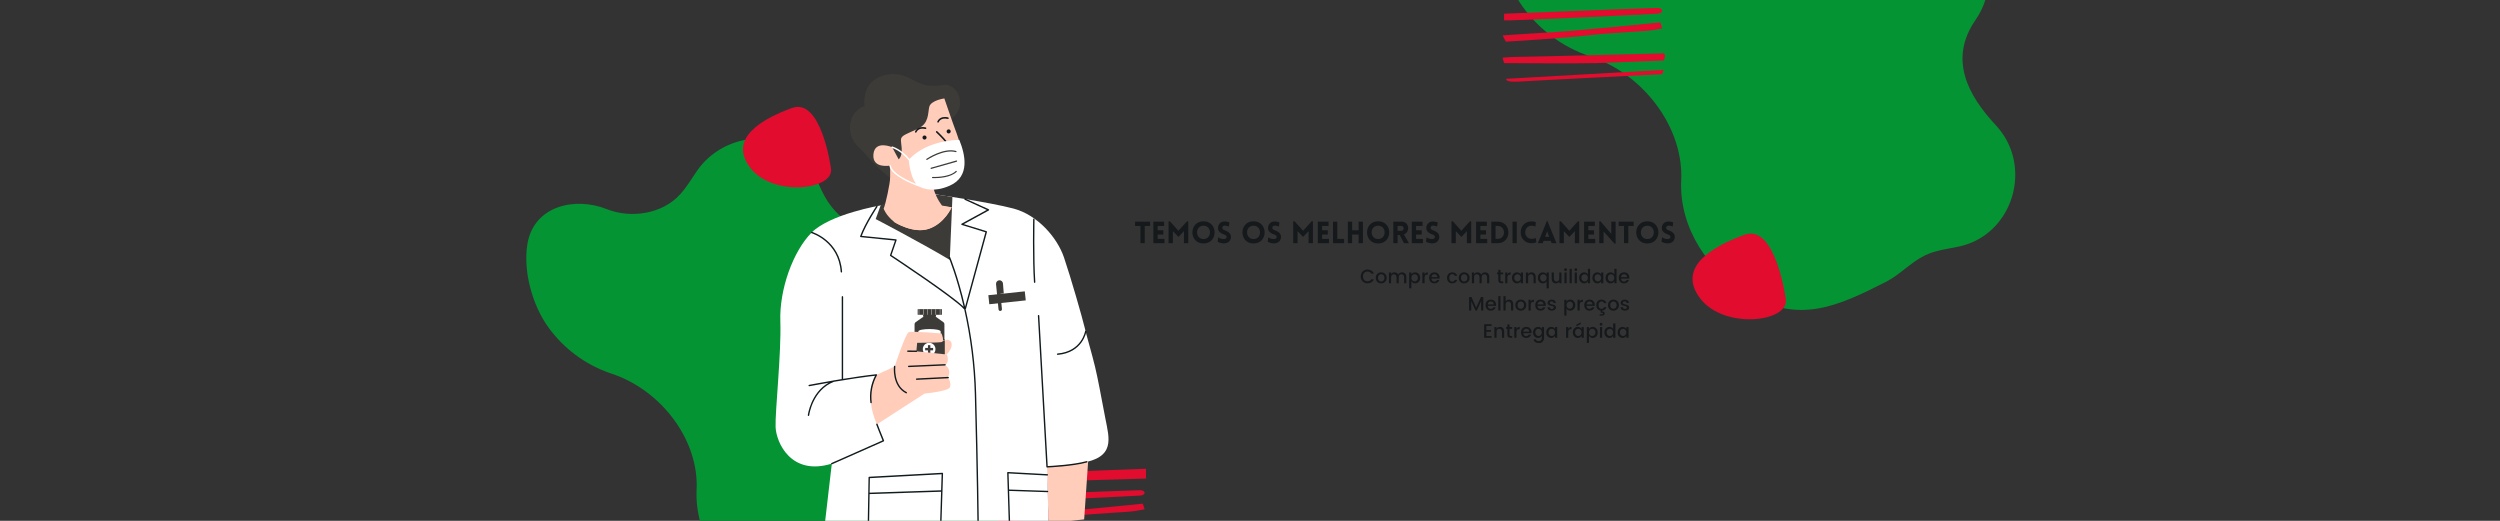 <svg xmlns="http://www.w3.org/2000/svg" xmlns:xlink="http://www.w3.org/1999/xlink" width="1920" zoomAndPan="magnify" viewBox="0 0 1440 300" height="400" preserveAspectRatio="xMidYMid meet" version="1.0"><rect x="0" y="0" width="1440" height="300" fill="#333333" stroke="none"/><defs><g/><clipPath id="a74dcbd921"><path d="M 303 79 L 582 79 L 582 300 L 303 300 Z M 303 79 " clip-rule="nonzero"/></clipPath><clipPath id="75d66772d6"><path d="M 277.809 140.203 L 458.359 9.75 L 643.277 265.688 L 462.727 396.141 Z M 277.809 140.203 " clip-rule="nonzero"/></clipPath><clipPath id="1d3e71e653"><path d="M 277.809 140.203 L 458.359 9.75 L 643.277 265.688 L 462.727 396.141 Z M 277.809 140.203 " clip-rule="nonzero"/></clipPath><clipPath id="f91f80ca9c"><path d="M 863 0 L 1161 0 L 1161 179 L 863 179 Z M 863 0 " clip-rule="nonzero"/></clipPath><clipPath id="228b3d57de"><path d="M 836.465 -47.699 L 1029.176 -186.938 L 1226.832 86.629 L 1034.121 225.863 Z M 836.465 -47.699 " clip-rule="nonzero"/></clipPath><clipPath id="098caa7c4a"><path d="M 836.465 -47.699 L 1029.176 -186.938 L 1226.832 86.629 L 1034.121 225.863 Z M 836.465 -47.699 " clip-rule="nonzero"/></clipPath><clipPath id="f360dd44e9"><path d="M 573.199 270 L 660.949 270 L 660.949 300 L 573.199 300 Z M 573.199 270 " clip-rule="nonzero"/></clipPath><clipPath id="7e1dc393a2"><path d="M 865.438 0 L 959 0 L 959 47.582 L 865.438 47.582 Z M 865.438 0 " clip-rule="nonzero"/></clipPath><clipPath id="dcf4b7a3c1"><path d="M 446.34 111 L 639 111 L 639 300 L 446.34 300 Z M 446.34 111 " clip-rule="nonzero"/></clipPath></defs><g clip-path="url(#a74dcbd921)"><g clip-path="url(#75d66772d6)"><g clip-path="url(#1d3e71e653)"><path fill="#049434" d="M 559.488 149.871 C 568.625 162.52 570.535 180.281 559.988 195.496 C 545.477 216.594 555.824 235.961 571.023 252.242 C 591.367 274.062 580.379 311.133 551.199 317.547 C 544.816 318.934 538.191 319.559 532.336 322.539 C 524.914 326.238 519.145 332.797 511.703 336.613 C 485.66 349.812 465.141 359.434 437.555 343.574 C 415.879 331.145 400.137 307.77 401.234 282.215 C 401.969 268.258 397.129 254.07 388.535 242.176 C 379.695 229.938 366.914 220.027 352.055 215.156 C 336.527 209.938 324.266 200.172 315.82 188.48 C 306.637 175.766 301.164 156.102 303.824 140.34 C 307.551 118.711 330.863 113.105 349.492 120.453 C 363.395 126.016 381.715 123.289 391.906 111.762 C 395.59 107.645 398.406 102.906 401.492 98.387 C 413.629 80.773 438.84 73.902 457.266 85.867 C 468.258 93.016 469.211 102.832 475.133 113.332 C 483.863 128.871 501.375 138.277 519.09 134.426 C 535.992 130.746 550.941 138.047 559.488 149.871 Z M 559.488 149.871 " fill-opacity="1" fill-rule="nonzero"/></g></g></g><g clip-path="url(#f91f80ca9c)"><g clip-path="url(#228b3d57de)"><g clip-path="url(#098caa7c4a)"><path fill="#049434" d="M 1137.27 -37.164 C 1147.035 -23.648 1149.086 -4.668 1137.836 11.578 C 1122.355 34.109 1133.422 54.805 1149.66 72.211 C 1171.402 95.539 1159.699 135.133 1128.539 141.965 C 1121.723 143.441 1114.648 144.102 1108.398 147.285 C 1100.477 151.23 1094.32 158.234 1086.379 162.305 C 1058.574 176.391 1036.672 186.652 1007.203 169.691 C 984.047 156.395 967.215 131.41 968.367 104.105 C 969.145 89.199 963.965 74.035 954.781 61.32 C 945.328 48.242 931.676 37.645 915.805 32.43 C 899.219 26.844 886.121 16.402 877.094 3.906 C 867.273 -9.684 861.418 -30.699 864.246 -47.535 C 868.211 -70.637 893.102 -76.613 913 -68.746 C 927.848 -62.793 947.41 -65.695 958.285 -78 C 962.215 -82.398 965.223 -87.461 968.512 -92.285 C 981.461 -111.094 1008.375 -118.418 1028.062 -105.617 C 1039.805 -97.977 1040.832 -87.484 1047.16 -76.266 C 1056.496 -59.656 1075.203 -49.598 1094.117 -53.699 C 1112.164 -57.617 1128.133 -49.805 1137.27 -37.164 Z M 1137.27 -37.164 " fill-opacity="1" fill-rule="nonzero"/></g></g></g><g clip-path="url(#f360dd44e9)"><path fill="#e20c2f" d="M 574.066 273.18 L 574.066 278.117 L 660.102 275.656 L 660.102 270 Z M 574.066 285.461 L 574.066 289.047 C 576.895 289.398 652.863 285.742 656.66 285.461 C 660.453 285.18 659.926 282.352 656.66 282.352 C 653.391 282.352 574.066 285.461 574.066 285.461 Z M 573.258 297.129 L 575.016 300.484 C 575.016 300.484 607.23 298.586 619.051 297.129 C 630.871 295.672 649.227 295.09 653.742 294.352 C 658.258 293.613 659.293 293.332 659.293 293.332 L 658.258 290.117 C 658.258 290.117 615.238 294.492 601.68 295.301 C 588.117 296.109 573.258 297.129 573.258 297.129 Z M 573.258 309.094 L 574.066 312.012 C 574.066 312.012 615.117 312.309 624.004 312.012 C 632.895 311.711 660.102 310.621 660.102 310.621 C 660.102 310.621 660.609 309.832 660.75 308.375 C 660.891 306.914 660.102 306.773 660.102 306.773 C 660.102 306.773 587.836 308.656 582.445 308.656 C 579.371 308.637 576.312 308.797 573.258 309.094 Z M 575.297 320.461 C 575.297 320.461 573.977 322.5 582.586 321.922 C 591.191 321.34 659.293 317.984 659.293 317.984 L 660.082 315.648 Z M 575.297 320.461 " fill-opacity="1" fill-rule="nonzero"/></g><g clip-path="url(#7e1dc393a2)"><path fill="#e20c2f" d="M 866.355 -5.262 L 866.355 0.027 L 958.285 -2.605 L 958.285 -8.668 Z M 866.355 7.898 L 866.355 11.738 C 869.379 12.113 950.551 8.199 954.605 7.898 C 958.66 7.598 958.098 4.566 954.605 4.566 C 951.113 4.566 866.355 7.898 866.355 7.898 Z M 865.492 20.398 L 867.367 23.992 C 867.367 23.992 901.789 21.961 914.422 20.398 C 927.055 18.836 946.668 18.215 951.492 17.422 C 956.312 16.633 957.422 16.332 957.422 16.332 L 956.312 12.887 C 956.312 12.887 910.348 17.574 895.859 18.438 C 881.371 19.305 865.492 20.398 865.492 20.398 Z M 865.492 33.219 L 866.355 36.344 C 866.355 36.344 910.219 36.664 919.715 36.344 C 929.211 36.023 958.285 34.855 958.285 34.855 C 958.285 34.855 958.828 34.008 958.98 32.445 C 959.129 30.883 958.285 30.73 958.285 30.73 C 958.285 30.73 881.07 32.746 875.309 32.746 C 872.023 32.727 868.758 32.898 865.492 33.219 Z M 867.668 45.398 C 867.668 45.398 866.262 47.582 875.457 46.961 C 884.656 46.34 957.422 42.742 957.422 42.742 L 958.266 40.238 Z M 867.668 45.398 " fill-opacity="1" fill-rule="nonzero"/></g><path fill="#e20c2f" d="M 1028.562 171.953 C 1028.562 171.953 1022.695 128.734 1004.887 135.203 C 987.078 141.668 965.387 153.707 979.359 171.953 C 993.328 190.199 1031.387 185.402 1028.562 171.953 " fill-opacity="1" fill-rule="nonzero"/><path fill="#e20c2f" d="M 478.59 96.688 C 478.59 96.688 473.055 56.109 456.258 62.184 C 439.461 68.254 419.004 79.559 432.18 96.688 C 445.355 113.82 481.254 109.312 478.59 96.688 " fill-opacity="1" fill-rule="nonzero"/><path fill="#ffcdba" d="M 626.918 263.688 L 624.477 299.188 L 604.016 301.332 L 602.695 264.297 Z M 626.918 263.688 " fill-opacity="1" fill-rule="nonzero"/><g clip-path="url(#dcf4b7a3c1)"><path fill="#ffffff" d="M 537.141 111.691 C 537.141 111.691 570.121 116.48 583.867 120.156 C 597.609 123.828 608.902 136.684 612.863 148.312 C 616.824 159.941 623.551 183.504 624.773 188.707 C 625.992 193.91 628.891 203.551 630.727 211.188 C 632.559 218.824 633.93 226.793 636.684 241.023 C 638.871 252.461 642.789 263.672 622.328 266.734 C 611.5 268.352 603.09 268.871 603.09 268.871 L 604.004 301.316 L 475.156 301.316 L 479.129 267.039 C 455.613 274.398 447.062 254.812 446.738 245.934 C 446.414 237.059 450.098 203.395 449.473 185.031 C 448.852 166.668 456.832 144.637 467.527 133.93 C 478.223 123.223 507.223 118.32 507.223 118.32 Z M 537.141 111.691 " fill-opacity="1" fill-rule="nonzero"/></g><path fill="#ffcdba" d="M 535.461 203.094 L 545.387 204.164 C 549.055 200.031 548.898 196.516 546.152 195.746 C 543.406 194.98 536.535 203.242 536.535 203.242 " fill-opacity="1" fill-rule="nonzero"/><path fill="#3d3b37" d="M 548.594 113.574 L 547.066 149.688 C 529.816 139.434 504.391 126.176 504.391 126.176 L 507.238 118.32 C 524.625 107.305 548.594 113.574 548.594 113.574 Z M 548.594 113.574 " fill-opacity="1" fill-rule="nonzero"/><path fill="#3d3b37" d="M 590.836 173.02 L 569.836 175.238 L 569.289 170.035 L 590.273 167.816 Z M 590.836 173.02 " fill-opacity="1" fill-rule="nonzero"/><path fill="#3d3b37" d="M 575.148 178.207 L 573.715 163.633 C 573.691 163.363 573.719 163.102 573.801 162.844 C 573.883 162.59 574.008 162.359 574.18 162.152 C 574.352 161.945 574.559 161.781 574.797 161.656 C 575.035 161.535 575.289 161.461 575.555 161.438 C 575.82 161.418 576.078 161.449 576.332 161.531 C 576.586 161.613 576.812 161.742 577.016 161.914 C 577.219 162.086 577.379 162.293 577.5 162.531 C 577.621 162.77 577.691 163.02 577.711 163.285 L 578.172 169.043 L 576.234 169.199 L 577.121 178.02 C 577.133 178.152 577.121 178.281 577.086 178.41 C 577.047 178.535 576.988 178.652 576.906 178.754 C 576.82 178.855 576.723 178.941 576.605 179.004 C 576.488 179.066 576.363 179.102 576.234 179.117 C 576.102 179.129 575.973 179.117 575.844 179.078 C 575.719 179.039 575.602 178.977 575.5 178.891 C 575.398 178.805 575.316 178.703 575.258 178.582 C 575.195 178.465 575.16 178.34 575.148 178.207 Z M 575.148 178.207 " fill-opacity="1" fill-rule="nonzero"/><path fill="#3d3b37" d="M 543.297 185.504 L 538.785 182.293 L 539.156 182.293 L 539.156 181.328 L 542.395 181.328 C 542.484 181.328 542.535 181.281 542.535 181.188 L 542.535 178.211 C 542.535 178.117 542.488 178.07 542.395 178.07 L 528.719 178.07 C 528.621 178.07 528.574 178.117 528.574 178.211 L 528.574 181.188 C 528.578 181.281 528.625 181.328 528.719 181.328 L 531.699 181.328 L 531.699 182.293 L 532.086 182.293 L 527.508 185.504 C 527.02 185.836 526.777 186.297 526.785 186.887 L 526.785 215.945 C 526.785 216.84 543.98 216.84 543.98 215.945 L 543.98 186.852 C 543.984 186.285 543.758 185.836 543.297 185.504 Z M 543.297 185.504 " fill-opacity="1" fill-rule="nonzero"/><path fill="#ffffff" d="M 541.832 190.961 L 541.832 214.254 C 540.539 214.367 538.336 214.465 535.387 214.465 C 532.438 214.465 530.23 214.367 528.941 214.254 L 528.941 190.961 C 528.941 189.059 541.832 189.059 541.832 190.961 Z M 541.832 190.961 " fill-opacity="1" fill-rule="nonzero"/><path fill="#ffffff" d="M 529.23 178.082 L 529.445 178.082 L 529.445 181.328 L 529.23 181.328 Z M 531.66 181.328 L 531.875 181.328 L 531.875 178.082 L 531.66 178.082 Z M 534.082 181.328 L 534.277 181.328 L 534.277 178.082 L 534.062 178.082 Z M 536.512 181.328 L 536.727 181.328 L 536.727 178.082 L 536.512 178.082 Z M 538.938 181.328 L 539.156 181.328 L 539.156 178.082 L 538.938 178.082 Z M 541.367 178.082 L 541.367 181.328 L 541.578 181.328 L 541.578 178.082 Z M 541.367 178.082 " fill-opacity="1" fill-rule="nonzero"/><path fill="#3d3b37" d="M 526.703 195.43 L 544.125 195.43 L 544.125 207.043 L 526.703 207.043 Z M 526.703 195.43 " fill-opacity="1" fill-rule="nonzero"/><path fill="#ffffff" d="M 538.832 201.098 C 538.832 201.582 538.742 202.051 538.555 202.5 C 538.371 202.945 538.105 203.344 537.766 203.684 C 537.422 204.027 537.027 204.293 536.582 204.477 C 536.133 204.664 535.668 204.758 535.184 204.758 C 534.699 204.758 534.234 204.664 533.789 204.477 C 533.34 204.293 532.945 204.027 532.602 203.684 C 532.262 203.344 531.996 202.945 531.812 202.5 C 531.629 202.051 531.535 201.582 531.535 201.098 C 531.535 200.613 531.629 200.148 531.812 199.699 C 531.996 199.25 532.262 198.855 532.602 198.512 C 532.945 198.168 533.34 197.906 533.789 197.719 C 534.234 197.535 534.699 197.441 535.184 197.441 C 535.668 197.441 536.133 197.535 536.582 197.719 C 537.027 197.906 537.422 198.168 537.766 198.512 C 538.105 198.855 538.371 199.25 538.555 199.699 C 538.742 200.148 538.832 200.613 538.832 201.098 Z M 544.141 196.164 L 526.703 196.164 L 526.703 196.379 L 544.125 196.379 Z M 544.141 205.879 L 526.703 205.879 L 526.703 206.105 L 544.125 206.105 Z M 544.141 205.879 " fill-opacity="1" fill-rule="nonzero"/><path fill="#3d3b37" d="M 537.469 200.402 L 537.469 201.797 L 535.879 201.797 L 535.879 203.391 L 534.496 203.391 L 534.496 201.797 L 532.902 201.797 L 532.902 200.402 L 534.496 200.402 L 534.496 198.809 L 535.879 198.809 L 535.879 200.402 Z M 537.469 200.402 " fill-opacity="1" fill-rule="nonzero"/><path fill="#ffcdba" d="M 504.777 215.977 C 504.777 215.977 497.117 226.074 505.082 244.434 L 532.562 226.684 C 532.562 226.684 545.848 225.461 547.066 223.164 C 548.285 220.867 546 217.199 546 217.199 C 546 217.199 548.594 213.215 544.32 210.156 C 544.625 210.465 547.055 208.629 545.387 204.191 L 527.832 202.355 L 528.289 197.457 C 528.289 197.457 540.809 197.457 542.488 196.996 C 544.168 196.535 542.336 192.102 542.336 192.102 C 542.336 192.102 525.23 190.57 523.406 191.34 C 521.578 192.105 515.312 211.078 515.312 211.078 Z M 504.777 215.977 " fill-opacity="1" fill-rule="nonzero"/><path fill="#111b1e" d="M 522.027 226.605 C 521.961 226.609 521.898 226.594 521.84 226.562 C 513.59 222.352 514.891 211.109 514.902 210.996 C 514.918 210.883 514.969 210.793 515.059 210.723 C 515.148 210.652 515.25 210.625 515.363 210.641 C 515.473 210.656 515.566 210.707 515.633 210.797 C 515.703 210.887 515.73 210.988 515.719 211.102 C 515.719 211.211 514.477 221.879 522.219 225.832 C 522.316 225.887 522.383 225.965 522.418 226.07 C 522.449 226.18 522.441 226.281 522.391 226.383 C 522.316 226.535 522.195 226.609 522.027 226.605 Z M 522.027 226.605 " fill-opacity="1" fill-rule="nonzero"/><path fill="#111b1e" d="M 523.406 211.461 C 523.293 211.461 523.195 211.422 523.113 211.34 C 523.035 211.262 522.992 211.164 522.992 211.051 C 522.992 210.938 523.035 210.84 523.113 210.762 C 523.195 210.68 523.293 210.641 523.406 210.641 L 544.324 209.719 C 544.441 209.711 544.539 209.746 544.621 209.824 C 544.707 209.902 544.75 210 544.754 210.113 C 544.754 210.227 544.719 210.324 544.641 210.406 C 544.566 210.492 544.473 210.535 544.359 210.539 L 523.441 211.461 Z M 523.406 211.461 " fill-opacity="1" fill-rule="nonzero"/><path fill="#111b1e" d="M 527.984 218.805 C 527.875 218.805 527.781 218.766 527.699 218.691 C 527.621 218.617 527.578 218.523 527.574 218.414 C 527.57 218.301 527.605 218.203 527.68 218.117 C 527.754 218.035 527.848 217.988 527.961 217.98 L 546.133 217.07 C 546.246 217.059 546.348 217.094 546.434 217.172 C 546.52 217.246 546.562 217.344 546.562 217.461 C 546.566 217.574 546.531 217.672 546.457 217.758 C 546.383 217.84 546.289 217.887 546.176 217.895 L 528.004 218.809 Z M 527.984 218.805 " fill-opacity="1" fill-rule="nonzero"/><path fill="#111b1e" d="M 527.832 202.738 L 522.906 202.688 C 522.793 202.688 522.695 202.645 522.617 202.566 C 522.539 202.484 522.5 202.387 522.5 202.273 C 522.5 202.156 522.539 202.059 522.617 201.98 C 522.699 201.898 522.797 201.863 522.91 201.867 L 527.836 201.914 C 527.949 201.914 528.047 201.957 528.125 202.035 C 528.207 202.117 528.246 202.215 528.246 202.328 C 528.246 202.441 528.207 202.539 528.125 202.617 C 528.047 202.699 527.949 202.738 527.836 202.738 Z M 527.832 202.738 " fill-opacity="1" fill-rule="nonzero"/><path fill="#111b1e" d="M 509.012 254.27 L 479.293 267.43 C 479.238 267.453 479.184 267.469 479.129 267.469 C 478.902 267.473 478.766 267.363 478.719 267.145 C 478.668 266.922 478.75 266.766 478.957 266.676 L 508.309 253.684 C 507.031 250.645 504.719 244.617 504.699 244.555 C 504.652 244.445 504.652 244.336 504.699 244.227 C 504.746 244.121 504.824 244.047 504.934 244.004 C 505.043 243.961 505.152 243.961 505.258 244.008 C 505.367 244.055 505.441 244.137 505.48 244.246 C 505.48 244.312 508.008 250.824 509.238 253.715 C 509.289 253.824 509.289 253.934 509.246 254.043 C 509.199 254.152 509.121 254.227 509.012 254.27 Z M 467.43 134.324 C 467.582 134.367 483.043 139.055 484.23 156.602 C 484.238 156.711 484.285 156.801 484.363 156.875 C 484.441 156.949 484.535 156.984 484.641 156.988 L 484.668 156.988 C 484.781 156.98 484.875 156.934 484.953 156.848 C 485.027 156.762 485.059 156.66 485.051 156.547 C 483.828 138.414 467.816 133.578 467.652 133.52 C 467.543 133.488 467.441 133.5 467.34 133.555 C 467.242 133.609 467.176 133.695 467.145 133.805 C 467.113 133.914 467.125 134.02 467.184 134.117 C 467.238 134.219 467.32 134.281 467.43 134.312 Z M 595.945 162.953 L 595.973 162.953 C 596.086 162.945 596.184 162.898 596.258 162.812 C 596.332 162.727 596.363 162.629 596.355 162.512 C 595.453 148.922 595.895 126.512 595.902 126.285 C 595.906 126.172 595.867 126.074 595.789 125.988 C 595.707 125.906 595.609 125.867 595.496 125.863 C 595.383 125.863 595.289 125.902 595.207 125.98 C 595.129 126.062 595.09 126.156 595.086 126.27 C 595.086 126.496 594.637 148.938 595.547 162.566 C 595.551 162.672 595.59 162.758 595.66 162.832 C 595.734 162.906 595.82 162.945 595.922 162.953 Z M 626.398 265.871 C 626.367 265.762 626.305 265.68 626.207 265.625 C 626.105 265.566 626.004 265.555 625.895 265.586 C 618.551 267.633 605.902 268.328 603.488 268.461 L 598.625 181.797 C 598.617 181.684 598.574 181.59 598.488 181.516 C 598.402 181.441 598.305 181.406 598.191 181.414 C 598.078 181.418 597.984 181.465 597.91 181.551 C 597.832 181.637 597.801 181.734 597.805 181.848 L 602.691 268.914 C 602.695 269.023 602.738 269.117 602.82 269.191 C 602.898 269.266 602.992 269.305 603.102 269.305 C 603.25 269.305 617.902 268.668 626.082 266.387 C 626.195 266.363 626.285 266.301 626.348 266.199 C 626.414 266.098 626.43 265.988 626.398 265.871 Z M 609.23 204.422 C 623.734 203.184 625.762 191.035 625.785 190.91 C 625.801 190.801 625.777 190.699 625.707 190.605 C 625.641 190.516 625.551 190.461 625.441 190.445 C 625.328 190.43 625.227 190.453 625.137 190.52 C 625.043 190.586 624.988 190.672 624.969 190.785 C 624.969 190.906 623.027 202.414 609.156 203.598 C 609.043 203.605 608.949 203.648 608.871 203.73 C 608.797 203.816 608.758 203.914 608.766 204.027 C 608.77 204.141 608.812 204.234 608.895 204.312 C 608.98 204.391 609.078 204.426 609.191 204.422 Z M 569.477 120.496 L 556.043 114.375 C 555.941 114.324 555.836 114.316 555.723 114.355 C 555.613 114.391 555.535 114.465 555.484 114.57 C 555.438 114.676 555.434 114.781 555.477 114.891 C 555.52 115 555.594 115.078 555.699 115.121 L 568.387 120.902 L 553.895 128.824 C 553.73 128.91 553.66 129.043 553.68 129.227 C 553.695 129.41 553.793 129.527 553.973 129.574 L 567.59 133.793 L 555.898 176.676 C 551.844 159.066 547.375 148.332 547.293 148.164 C 547.25 148.055 547.176 147.977 547.066 147.934 C 546.957 147.891 546.852 147.895 546.742 147.945 C 546.637 147.988 546.562 148.066 546.52 148.172 C 546.477 148.281 546.477 148.387 546.523 148.492 C 546.602 148.68 551.027 159.277 555.051 176.711 C 547.84 169.707 516.961 149.227 513.5 146.941 L 516.449 138.367 C 516.492 138.242 516.48 138.125 516.406 138.016 C 516.336 137.902 516.238 137.84 516.105 137.824 L 496.379 135.836 C 499.113 128.676 505.344 119.277 505.41 119.18 C 505.473 119.086 505.492 118.98 505.469 118.871 C 505.449 118.758 505.391 118.672 505.297 118.609 C 505.199 118.547 505.098 118.527 504.988 118.551 C 504.875 118.57 504.789 118.629 504.727 118.727 C 504.66 118.824 498.051 128.746 495.426 136.051 C 495.379 136.176 495.391 136.297 495.461 136.41 C 495.531 136.527 495.637 136.59 495.77 136.602 L 515.508 138.59 L 512.625 146.973 C 512.559 147.176 512.613 147.336 512.789 147.453 C 513.156 147.691 549.445 171.676 555.16 177.988 C 555.219 178.051 555.289 178.09 555.371 178.109 C 558.973 194.105 561 210.297 561.461 226.688 C 562.672 272.066 562.988 301.066 562.988 301.359 C 562.988 301.473 563.031 301.566 563.109 301.645 C 563.191 301.727 563.285 301.766 563.398 301.766 C 563.512 301.762 563.605 301.719 563.684 301.641 C 563.762 301.559 563.805 301.461 563.805 301.348 C 563.805 301.062 563.484 272.051 562.277 226.668 C 561.816 210.25 559.785 194.027 556.188 178.004 C 556.328 177.957 556.418 177.863 556.461 177.719 L 568.496 133.648 C 568.527 133.543 568.516 133.441 568.461 133.344 C 568.41 133.242 568.328 133.18 568.223 133.145 L 555.16 129.098 L 569.52 121.254 C 569.672 121.176 569.746 121.055 569.746 120.887 C 569.746 120.715 569.672 120.594 569.52 120.52 Z M 543.078 272.453 C 543.164 272.535 543.207 272.637 543.203 272.758 L 542.285 301.676 C 542.285 301.789 542.242 301.883 542.164 301.961 C 542.082 302.039 541.988 302.078 541.875 302.078 C 541.762 302.074 541.664 302.027 541.586 301.945 C 541.508 301.863 541.473 301.762 541.477 301.648 L 542.062 283.215 C 542.012 283.238 541.957 283.25 541.902 283.254 L 500.902 284.598 L 500.617 300.723 C 500.617 300.836 500.574 300.93 500.496 301.012 C 500.414 301.09 500.32 301.129 500.207 301.129 C 500.094 301.125 500 301.082 499.922 301.004 C 499.844 300.922 499.805 300.824 499.809 300.711 L 500.262 275 C 500.266 274.895 500.305 274.801 500.379 274.727 C 500.453 274.648 500.543 274.605 500.648 274.602 L 542.777 272.305 C 542.902 272.305 543.004 272.352 543.078 272.453 Z M 542.367 273.176 L 501.055 275.43 L 500.902 283.773 L 541.859 282.402 C 541.934 282.402 542 282.422 542.066 282.457 Z M 603.418 282.707 L 581.445 281.969 C 581.375 281.973 581.312 281.992 581.25 282.031 L 580.953 272.711 L 603.25 273.922 C 603.363 273.93 603.465 273.898 603.551 273.82 C 603.633 273.742 603.68 273.648 603.68 273.531 C 603.688 273.418 603.652 273.32 603.574 273.234 C 603.5 273.152 603.406 273.105 603.293 273.098 L 580.555 271.859 C 580.434 271.855 580.328 271.895 580.242 271.98 C 580.156 272.062 580.117 272.168 580.125 272.285 L 581.035 301.207 C 581.039 301.316 581.082 301.41 581.16 301.488 C 581.242 301.566 581.336 301.605 581.445 301.605 C 581.562 301.602 581.656 301.559 581.734 301.473 C 581.812 301.391 581.848 301.293 581.848 301.18 L 581.262 282.742 C 581.312 282.766 581.363 282.781 581.418 282.781 L 603.391 283.516 C 603.504 283.516 603.602 283.477 603.684 283.395 C 603.762 283.316 603.801 283.219 603.801 283.105 C 603.801 282.992 603.762 282.895 603.684 282.816 C 603.602 282.734 603.504 282.695 603.391 282.695 Z M 504.027 216.441 C 502.809 218.824 501.969 221.336 501.508 223.973 C 501.043 226.609 500.98 229.258 501.316 231.914 C 501.332 232.016 501.375 232.102 501.453 232.168 C 501.531 232.238 501.621 232.27 501.723 232.27 L 501.777 232.27 C 501.891 232.258 501.98 232.203 502.047 232.113 C 502.117 232.023 502.145 231.922 502.129 231.809 C 501.797 229.109 501.887 226.426 502.398 223.754 C 502.914 221.082 503.82 218.551 505.125 216.168 C 505.219 216.023 505.219 215.879 505.125 215.734 C 505.035 215.586 504.906 215.523 504.738 215.543 C 498.992 216.156 492.055 217.188 485.648 218.223 L 485.648 170.957 C 485.648 170.844 485.609 170.746 485.527 170.668 C 485.449 170.586 485.352 170.547 485.238 170.547 C 485.125 170.547 485.027 170.586 484.949 170.668 C 484.867 170.746 484.828 170.844 484.828 170.957 L 484.828 218.348 L 480.703 219.035 C 480.609 218.996 480.512 218.996 480.418 219.035 C 480.332 219.062 480.25 219.102 480.16 219.133 C 472.227 220.48 466.145 221.645 466.023 221.668 C 465.91 221.688 465.824 221.746 465.762 221.84 C 465.695 221.934 465.676 222.035 465.695 222.148 C 465.715 222.262 465.773 222.348 465.867 222.414 C 465.961 222.477 466.066 222.5 466.176 222.477 C 466.281 222.477 470.895 221.574 477.305 220.461 C 466.98 226.246 465.297 239.004 465.281 239.152 C 465.266 239.266 465.297 239.367 465.367 239.457 C 465.438 239.547 465.527 239.598 465.641 239.613 L 465.691 239.613 C 465.793 239.613 465.883 239.578 465.961 239.508 C 466.039 239.438 466.082 239.355 466.094 239.25 C 466.094 239.102 468.031 224.594 480.379 219.918 C 487.77 218.668 496.766 217.246 504.027 216.441 Z M 504.027 216.441 " fill-opacity="1" fill-rule="nonzero"/><path fill="#3d3b37" d="M 515.234 104.207 C 509.555 100.312 504.477 95.742 500.004 90.496 C 498.152 88.328 496.191 86.262 494.125 84.297 C 487.012 77.547 488.105 64.703 497.953 61.062 C 496.383 43.254 512.879 41.062 520.281 43.535 C 527.684 46.008 530.184 51 543.523 48.918 C 553.25 47.395 560.609 68.031 538.738 72.168 L 515.254 104.215 Z M 515.234 104.207 " fill-opacity="1" fill-rule="nonzero"/><path fill="#ffcdba" d="M 517.645 91.785 C 521.012 88.402 518.414 81.742 519.039 79.82 C 519.664 77.902 522.117 77.199 528.617 74.184 C 535.117 71.168 534.387 65.516 535.234 61.641 C 536.082 57.762 543.941 56.703 543.941 56.703 C 543.941 56.703 548.5 70.148 551.098 77.008 C 553.699 83.867 555.871 95.652 551.547 102.109 C 547.227 108.57 537.699 108.641 537.699 108.641 C 536.152 113.43 541.301 118.605 541.301 118.605 L 548.148 119.406 C 548.148 119.406 544.098 128.672 535.02 131.781 C 525.941 134.891 515.043 127.859 515.043 127.859 C 515.41 124.719 511.129 119.203 511.129 119.203 C 513.238 114.68 512.676 95.379 512.676 95.379 C 512.676 95.379 502.32 97.352 503.09 88.895 C 503.863 80.441 513.879 84.789 513.879 84.789 Z M 517.645 91.785 " fill-opacity="1" fill-rule="nonzero"/><path fill="#111b1e" d="M 532.535 92.055 C 532.438 92.055 532.355 92.023 532.285 91.957 C 532.215 91.891 532.176 91.805 532.176 91.711 C 532.074 87.734 536.004 86.867 536.004 86.863 C 536.105 86.832 536.199 86.848 536.285 86.898 C 536.375 86.953 536.43 87.031 536.449 87.133 C 536.473 87.234 536.449 87.328 536.391 87.414 C 536.332 87.496 536.25 87.547 536.148 87.559 C 536.012 87.59 532.781 88.316 532.863 91.688 C 532.867 91.785 532.832 91.871 532.766 91.941 C 532.695 92.016 532.613 92.051 532.516 92.055 Z M 532.535 92.055 " fill-opacity="1" fill-rule="nonzero"/><path fill="#111b1e" d="M 542.34 86.258 C 542.203 86.258 542.09 86.207 541.996 86.105 C 541.91 86.008 541.871 85.898 541.879 85.77 C 541.887 85.641 541.938 85.531 542.035 85.445 C 543.227 84.352 544.77 82.426 544.305 81.676 C 543.457 80.316 539.242 76.301 539.203 76.258 C 539.113 76.168 539.066 76.059 539.066 75.93 C 539.066 75.801 539.113 75.691 539.203 75.598 C 539.297 75.508 539.406 75.465 539.531 75.465 C 539.66 75.465 539.77 75.508 539.863 75.598 C 540.035 75.77 544.199 79.738 545.109 81.199 C 546.152 82.875 543.258 85.621 542.668 86.133 C 542.578 86.223 542.469 86.262 542.34 86.258 Z M 540.766 70.332 C 540.801 70.215 541.75 67.562 545.887 68.516 C 546.016 68.559 546.141 68.547 546.258 68.477 C 546.379 68.41 546.453 68.309 546.484 68.176 C 546.512 68.043 546.488 67.922 546.414 67.809 C 546.336 67.695 546.227 67.629 546.094 67.609 C 541.102 66.453 539.895 70.008 539.883 70.039 C 539.844 70.16 539.852 70.281 539.91 70.395 C 539.965 70.512 540.055 70.586 540.18 70.625 C 540.227 70.633 540.273 70.633 540.32 70.625 C 540.535 70.629 540.684 70.531 540.766 70.332 Z M 527.922 76.121 C 527.961 76.004 528.91 73.379 533.051 74.305 C 533.168 74.32 533.277 74.297 533.379 74.227 C 533.477 74.16 533.539 74.066 533.566 73.949 C 533.594 73.832 533.578 73.719 533.52 73.613 C 533.461 73.508 533.371 73.438 533.258 73.402 C 528.27 72.242 527.055 75.793 527.043 75.828 C 527.004 75.949 527.012 76.066 527.07 76.184 C 527.129 76.297 527.219 76.371 527.34 76.41 C 527.461 76.457 527.578 76.449 527.695 76.391 C 527.809 76.336 527.887 76.246 527.922 76.121 Z M 532.668 78.035 C 532.512 78.016 532.359 78.027 532.207 78.07 C 532.055 78.113 531.918 78.184 531.797 78.281 C 531.672 78.375 531.574 78.492 531.496 78.629 C 531.422 78.77 531.371 78.914 531.355 79.07 C 531.336 79.227 531.348 79.379 531.391 79.531 C 531.434 79.684 531.504 79.82 531.598 79.941 C 531.695 80.066 531.812 80.168 531.949 80.242 C 532.086 80.32 532.23 80.367 532.387 80.387 C 532.543 80.406 532.695 80.395 532.848 80.352 C 533 80.309 533.137 80.238 533.258 80.141 C 533.383 80.043 533.48 79.926 533.559 79.789 C 533.637 79.652 533.684 79.508 533.699 79.352 C 533.719 79.195 533.707 79.039 533.664 78.891 C 533.621 78.738 533.551 78.602 533.453 78.48 C 533.355 78.355 533.242 78.254 533.105 78.18 C 532.969 78.102 532.824 78.055 532.668 78.035 Z M 546.562 74.508 C 546.406 74.492 546.254 74.504 546.105 74.547 C 545.953 74.59 545.816 74.66 545.695 74.758 C 545.57 74.855 545.473 74.973 545.398 75.109 C 545.32 75.246 545.273 75.395 545.254 75.551 C 545.238 75.703 545.25 75.859 545.293 76.008 C 545.336 76.16 545.406 76.297 545.504 76.422 C 545.602 76.543 545.719 76.645 545.855 76.719 C 545.992 76.797 546.137 76.844 546.293 76.863 C 546.449 76.879 546.602 76.867 546.75 76.824 C 546.902 76.781 547.039 76.711 547.16 76.613 C 547.285 76.516 547.383 76.398 547.461 76.262 C 547.539 76.125 547.586 75.98 547.602 75.824 C 547.621 75.668 547.609 75.512 547.566 75.363 C 547.527 75.211 547.457 75.07 547.359 74.949 C 547.262 74.824 547.141 74.727 547.004 74.648 C 546.867 74.57 546.719 74.527 546.562 74.508 Z M 546.562 74.508 " fill-opacity="1" fill-rule="nonzero"/><path fill="#111b1e" d="M 549.977 85.32 C 549.832 85.32 549.727 85.258 549.66 85.129 C 548.184 82.305 545.164 82.848 545.035 82.871 C 544.941 82.891 544.852 82.871 544.77 82.816 C 544.688 82.762 544.641 82.688 544.621 82.59 C 544.602 82.492 544.617 82.402 544.672 82.32 C 544.727 82.238 544.805 82.188 544.898 82.168 C 544.938 82.168 548.566 81.492 550.289 84.793 C 550.336 84.883 550.344 84.973 550.316 85.066 C 550.285 85.16 550.23 85.23 550.141 85.277 C 550.09 85.305 550.035 85.32 549.977 85.32 Z M 549.977 85.32 " fill-opacity="1" fill-rule="nonzero"/><path fill="#ffcdba" d="M 537.699 108.641 C 539.586 114.898 542.625 118.406 542.625 118.406 L 548.168 119.406 C 548.168 119.406 544.113 128.672 535.035 131.781 C 525.961 134.891 515.062 127.859 515.062 127.859 C 510.137 123.867 508.984 120.184 508.984 120.184 C 510.043 117.906 512.742 105.516 512.719 102.27 C 524.473 109.629 537.699 108.641 537.699 108.641 Z M 537.699 108.641 " fill-opacity="1" fill-rule="nonzero"/><path fill="#ffffff" d="M 546.969 106.98 C 538.266 110.785 532.359 108.926 529.734 107.59 C 526.551 106.492 513.375 101.52 512.254 95.453 C 512.234 95.34 512.258 95.238 512.324 95.145 C 512.387 95.047 512.477 94.988 512.59 94.965 C 512.703 94.945 512.805 94.969 512.898 95.035 C 512.996 95.098 513.055 95.188 513.074 95.301 C 513.922 99.883 522.836 104.004 527.641 105.906 C 524.406 101.375 523.656 94.441 523.508 92.48 C 521.719 90.289 518.273 86.691 513.766 85.184 C 513.648 85.148 513.566 85.074 513.516 84.969 C 513.461 84.859 513.457 84.746 513.5 84.637 C 513.535 84.52 513.609 84.434 513.719 84.383 C 513.828 84.332 513.938 84.328 514.051 84.371 C 518.547 85.875 521.953 89.246 523.898 91.543 C 534.609 80.309 552.551 80.578 552.551 80.578 C 555.871 88.766 559.059 101.695 546.969 106.98 Z M 546.969 106.98 " fill-opacity="1" fill-rule="nonzero"/><path fill="#3d3b37" d="M 534.055 92.082 C 533.996 92.121 533.93 92.141 533.859 92.141 C 533.73 92.141 533.633 92.09 533.559 91.984 C 533.504 91.902 533.488 91.812 533.508 91.715 C 533.527 91.621 533.574 91.543 533.656 91.488 C 534.055 91.223 543.504 84.91 550.723 86.949 C 550.816 86.977 550.887 87.035 550.934 87.121 C 550.984 87.207 550.992 87.297 550.965 87.391 C 550.938 87.484 550.883 87.559 550.797 87.605 C 550.711 87.652 550.617 87.664 550.523 87.637 C 543.637 85.711 534.148 92.016 534.055 92.082 Z M 551.297 92.684 C 551.27 92.59 551.215 92.516 551.129 92.469 C 551.043 92.422 550.953 92.41 550.859 92.438 L 536.25 96.594 C 536.156 96.621 536.082 96.68 536.035 96.766 C 535.988 96.852 535.977 96.941 536.004 97.039 C 536.051 97.215 536.168 97.301 536.348 97.297 C 536.383 97.301 536.414 97.301 536.449 97.297 L 551.055 93.152 C 551.156 93.125 551.23 93.062 551.277 92.973 C 551.324 92.879 551.332 92.781 551.297 92.684 Z M 550.539 98.516 C 546.551 102.352 537.289 101.914 537.195 101.906 C 537.098 101.902 537.012 101.934 536.938 102 C 536.867 102.062 536.828 102.145 536.82 102.246 C 536.816 102.344 536.848 102.43 536.914 102.504 C 536.977 102.578 537.059 102.617 537.16 102.621 C 537.234 102.621 537.641 102.621 538.254 102.621 C 540.91 102.621 547.613 102.273 551.016 99 C 551.086 98.934 551.125 98.848 551.125 98.75 C 551.125 98.652 551.094 98.566 551.023 98.496 C 550.957 98.426 550.871 98.387 550.773 98.387 C 550.676 98.383 550.59 98.418 550.52 98.484 Z M 550.539 98.516 " fill-opacity="1" fill-rule="nonzero"/><g fill="#16191b" fill-opacity="1"><g transform="translate(653.445, 140.079)"><g><path d="M 5.922 0 L 5.922 -9.93 L 9.012 -9.93 L 9.012 -12.395 L 0.348 -12.395 L 0.348 -9.93 L 3.438 -9.93 L 3.438 0 Z M 5.922 0 "/></g></g></g><g fill="#16191b" fill-opacity="1"><g transform="translate(662.941, 140.079)"><g><path d="M 7.812 0 L 7.812 -2.484 L 3.871 -2.484 L 3.871 -4.965 L 7.137 -4.965 L 7.137 -7.449 L 3.871 -7.449 L 3.871 -9.93 L 7.605 -9.93 L 7.605 -12.414 L 1.391 -12.414 L 1.391 0 Z M 7.812 0 "/></g></g></g><g fill="#16191b" fill-opacity="1"><g transform="translate(671.691, 140.079)"><g><path d="M 7.082 -7.152 L 2.188 -12.605 L 1.391 -12.605 L 1.391 0 L 3.906 0 L 3.906 -6.926 L 7.082 -3.594 L 10.262 -6.926 L 10.242 0 L 12.762 0 L 12.762 -12.605 L 11.98 -12.605 Z M 7.082 -7.152 "/></g></g></g><g fill="#16191b" fill-opacity="1"><g transform="translate(685.858, 140.079)"><g><path d="M 7.359 0.172 C 15.902 0.172 15.902 -12.621 7.359 -12.621 C -1.18 -12.621 -1.18 0.172 7.359 0.172 Z M 7.359 -2.395 C 2.395 -2.395 2.395 -10.07 7.359 -10.07 C 12.328 -10.07 12.328 -2.395 7.359 -2.395 Z M 7.359 -2.395 "/></g></g></g><g fill="#16191b" fill-opacity="1"><g transform="translate(700.563, 140.079)"><g><path d="M 0.816 -0.797 C 2.5 0.07 4.047 0.156 4.738 0.105 C 7.066 -0.016 8.488 -1.598 8.488 -3.664 C 8.488 -5.641 6.824 -6.754 4.895 -7.465 C 4.184 -7.707 3.578 -8.02 3.508 -8.715 C 3.453 -9.41 3.855 -10.051 4.738 -10.105 C 5.121 -10.121 5.902 -10.141 7.273 -9.582 L 7.586 -11.98 C 5.988 -12.535 5.141 -12.535 4.496 -12.5 C 2.43 -12.395 0.988 -10.797 0.988 -8.715 C 0.988 -6.633 2.727 -5.641 4.672 -4.93 C 5.363 -4.688 5.902 -4.375 5.953 -3.664 C 6.023 -2.984 5.398 -2.465 4.672 -2.414 C 4.098 -2.359 2.551 -2.395 1.129 -3.402 Z M 0.816 -0.797 "/></g></g></g><g fill="#16191b" fill-opacity="1"><g transform="translate(709.747, 140.079)"><g/></g></g><g fill="#16191b" fill-opacity="1"><g transform="translate(714.677, 140.079)"><g><path d="M 7.359 0.172 C 15.902 0.172 15.902 -12.621 7.359 -12.621 C -1.18 -12.621 -1.18 0.172 7.359 0.172 Z M 7.359 -2.395 C 2.395 -2.395 2.395 -10.07 7.359 -10.07 C 12.328 -10.07 12.328 -2.395 7.359 -2.395 Z M 7.359 -2.395 "/></g></g></g><g fill="#16191b" fill-opacity="1"><g transform="translate(729.382, 140.079)"><g><path d="M 0.816 -0.797 C 2.5 0.07 4.047 0.156 4.738 0.105 C 7.066 -0.016 8.488 -1.598 8.488 -3.664 C 8.488 -5.641 6.824 -6.754 4.895 -7.465 C 4.184 -7.707 3.578 -8.02 3.508 -8.715 C 3.453 -9.41 3.855 -10.051 4.738 -10.105 C 5.121 -10.121 5.902 -10.141 7.273 -9.582 L 7.586 -11.98 C 5.988 -12.535 5.141 -12.535 4.496 -12.5 C 2.43 -12.395 0.988 -10.797 0.988 -8.715 C 0.988 -6.633 2.727 -5.641 4.672 -4.93 C 5.363 -4.688 5.902 -4.375 5.953 -3.664 C 6.023 -2.984 5.398 -2.465 4.672 -2.414 C 4.098 -2.359 2.551 -2.395 1.129 -3.402 Z M 0.816 -0.797 "/></g></g></g><g fill="#16191b" fill-opacity="1"><g transform="translate(738.566, 140.079)"><g/></g></g><g fill="#16191b" fill-opacity="1"><g transform="translate(743.497, 140.079)"><g><path d="M 7.082 -7.152 L 2.188 -12.605 L 1.391 -12.605 L 1.391 0 L 3.906 0 L 3.906 -6.926 L 7.082 -3.594 L 10.262 -6.926 L 10.242 0 L 12.762 0 L 12.762 -12.605 L 11.98 -12.605 Z M 7.082 -7.152 "/></g></g></g><g fill="#16191b" fill-opacity="1"><g transform="translate(757.663, 140.079)"><g><path d="M 7.812 0 L 7.812 -2.484 L 3.871 -2.484 L 3.871 -4.965 L 7.137 -4.965 L 7.137 -7.449 L 3.871 -7.449 L 3.871 -9.93 L 7.605 -9.93 L 7.605 -12.414 L 1.391 -12.414 L 1.391 0 Z M 7.812 0 "/></g></g></g><g fill="#16191b" fill-opacity="1"><g transform="translate(766.413, 140.079)"><g><path d="M 1.391 -12.414 L 1.391 0 L 7.812 0 L 7.812 -2.484 L 3.871 -2.484 L 3.871 -12.414 Z M 1.391 -12.414 "/></g></g></g><g fill="#16191b" fill-opacity="1"><g transform="translate(774.972, 140.079)"><g><path d="M 10.07 0 L 10.07 -12.414 L 7.586 -12.414 L 7.586 -7.449 L 3.871 -7.449 L 3.871 -12.414 L 1.391 -12.414 L 1.391 0 L 3.871 0 L 3.871 -4.965 L 7.586 -4.965 L 7.586 0 Z M 10.07 0 "/></g></g></g><g fill="#16191b" fill-opacity="1"><g transform="translate(786.448, 140.079)"><g><path d="M 7.359 0.172 C 15.902 0.172 15.902 -12.621 7.359 -12.621 C -1.18 -12.621 -1.18 0.172 7.359 0.172 Z M 7.359 -2.395 C 2.395 -2.395 2.395 -10.07 7.359 -10.07 C 12.328 -10.07 12.328 -2.395 7.359 -2.395 Z M 7.359 -2.395 "/></g></g></g><g fill="#16191b" fill-opacity="1"><g transform="translate(801.153, 140.079)"><g><path d="M 7.57 0 L 10.383 0 L 7.5 -5.121 C 11.145 -6.18 10.711 -12.414 6.285 -12.414 L 1.391 -12.414 L 1.391 0 L 3.871 0 L 3.871 -4.738 L 5.07 -4.738 Z M 3.871 -7.152 L 3.871 -9.93 L 6.059 -9.93 C 7.742 -9.93 7.742 -7.152 6.059 -7.152 Z M 3.871 -7.152 "/></g></g></g><g fill="#16191b" fill-opacity="1"><g transform="translate(811.795, 140.079)"><g><path d="M 7.812 0 L 7.812 -2.484 L 3.871 -2.484 L 3.871 -4.965 L 7.137 -4.965 L 7.137 -7.449 L 3.871 -7.449 L 3.871 -9.93 L 7.605 -9.93 L 7.605 -12.414 L 1.391 -12.414 L 1.391 0 Z M 7.812 0 "/></g></g></g><g fill="#16191b" fill-opacity="1"><g transform="translate(820.545, 140.079)"><g><path d="M 0.816 -0.797 C 2.5 0.07 4.047 0.156 4.738 0.105 C 7.066 -0.016 8.488 -1.598 8.488 -3.664 C 8.488 -5.641 6.824 -6.754 4.895 -7.465 C 4.184 -7.707 3.578 -8.02 3.508 -8.715 C 3.453 -9.41 3.855 -10.051 4.738 -10.105 C 5.121 -10.121 5.902 -10.141 7.273 -9.582 L 7.586 -11.98 C 5.988 -12.535 5.141 -12.535 4.496 -12.5 C 2.43 -12.395 0.988 -10.797 0.988 -8.715 C 0.988 -6.633 2.727 -5.641 4.672 -4.93 C 5.363 -4.688 5.902 -4.375 5.953 -3.664 C 6.023 -2.984 5.398 -2.465 4.672 -2.414 C 4.098 -2.359 2.551 -2.395 1.129 -3.402 Z M 0.816 -0.797 "/></g></g></g><g fill="#16191b" fill-opacity="1"><g transform="translate(829.729, 140.079)"><g/></g></g><g fill="#16191b" fill-opacity="1"><g transform="translate(834.66, 140.079)"><g><path d="M 7.082 -7.152 L 2.188 -12.605 L 1.391 -12.605 L 1.391 0 L 3.906 0 L 3.906 -6.926 L 7.082 -3.594 L 10.262 -6.926 L 10.242 0 L 12.762 0 L 12.762 -12.605 L 11.98 -12.605 Z M 7.082 -7.152 "/></g></g></g><g fill="#16191b" fill-opacity="1"><g transform="translate(848.827, 140.079)"><g><path d="M 7.812 0 L 7.812 -2.484 L 3.871 -2.484 L 3.871 -4.965 L 7.137 -4.965 L 7.137 -7.449 L 3.871 -7.449 L 3.871 -9.93 L 7.605 -9.93 L 7.605 -12.414 L 1.391 -12.414 L 1.391 0 Z M 7.812 0 "/></g></g></g><g fill="#16191b" fill-opacity="1"><g transform="translate(857.577, 140.079)"><g><path d="M 5.086 -12.414 L 1.391 -12.414 L 1.391 0 L 5.086 0 C 13.352 0 13.352 -12.414 5.086 -12.414 Z M 5.086 -9.93 C 9.914 -9.93 9.914 -2.484 5.086 -2.484 L 3.871 -2.484 L 3.871 -9.93 Z M 5.086 -9.93 "/></g></g></g><g fill="#16191b" fill-opacity="1"><g transform="translate(869.799, 140.079)"><g><path d="M 3.871 0 L 3.871 -12.414 L 1.391 -12.414 L 1.391 0 Z M 3.871 0 "/></g></g></g><g fill="#16191b" fill-opacity="1"><g transform="translate(875.077, 140.079)"><g><path d="M 9.289 -9.531 L 9.582 -12.082 C 8.836 -12.414 8.004 -12.57 7.137 -12.57 C -1.266 -12.57 -1.285 0.035 7.137 0.035 C 8.004 0.035 9.098 -0.172 9.859 -0.484 L 9.531 -3.055 C 9.062 -2.812 8.211 -2.5 7.137 -2.5 C 2.223 -2.5 2.223 -10.07 7.137 -10.07 C 8.211 -10.07 8.82 -9.773 9.289 -9.531 Z M 9.289 -9.531 "/></g></g></g><g fill="#16191b" fill-opacity="1"><g transform="translate(885.528, 140.079)"><g><path d="M 0.277 0 L 3.09 0 L 3.578 -1.336 L 7.691 -1.336 L 8.195 0 L 10.988 0 L 5.766 -12.863 L 5.504 -12.863 Z M 4.48 -3.664 L 5.641 -6.891 L 6.77 -3.664 Z M 4.48 -3.664 "/></g></g></g><g fill="#16191b" fill-opacity="1"><g transform="translate(896.865, 140.079)"><g><path d="M 7.082 -7.152 L 2.188 -12.605 L 1.391 -12.605 L 1.391 0 L 3.906 0 L 3.906 -6.926 L 7.082 -3.594 L 10.262 -6.926 L 10.242 0 L 12.762 0 L 12.762 -12.605 L 11.98 -12.605 Z M 7.082 -7.152 "/></g></g></g><g fill="#16191b" fill-opacity="1"><g transform="translate(911.031, 140.079)"><g><path d="M 7.812 0 L 7.812 -2.484 L 3.871 -2.484 L 3.871 -4.965 L 7.137 -4.965 L 7.137 -7.449 L 3.871 -7.449 L 3.871 -9.93 L 7.605 -9.93 L 7.605 -12.414 L 1.391 -12.414 L 1.391 0 Z M 7.812 0 "/></g></g></g><g fill="#16191b" fill-opacity="1"><g transform="translate(919.781, 140.079)"><g><path d="M 3.871 -6.754 L 10.156 0.262 L 10.816 0.262 L 10.816 -12.395 L 8.316 -12.395 L 8.316 -5.383 L 2.047 -12.672 L 1.391 -12.672 L 1.391 0 L 3.871 0 Z M 3.871 -6.754 "/></g></g></g><g fill="#16191b" fill-opacity="1"><g transform="translate(932.004, 140.079)"><g><path d="M 5.922 0 L 5.922 -9.93 L 9.012 -9.93 L 9.012 -12.395 L 0.348 -12.395 L 0.348 -9.93 L 3.438 -9.93 L 3.438 0 Z M 5.922 0 "/></g></g></g><g fill="#16191b" fill-opacity="1"><g transform="translate(941.5, 140.079)"><g><path d="M 7.359 0.172 C 15.902 0.172 15.902 -12.621 7.359 -12.621 C -1.18 -12.621 -1.18 0.172 7.359 0.172 Z M 7.359 -2.395 C 2.395 -2.395 2.395 -10.07 7.359 -10.07 C 12.328 -10.07 12.328 -2.395 7.359 -2.395 Z M 7.359 -2.395 "/></g></g></g><g fill="#16191b" fill-opacity="1"><g transform="translate(956.205, 140.079)"><g><path d="M 0.816 -0.797 C 2.5 0.07 4.047 0.156 4.738 0.105 C 7.066 -0.016 8.488 -1.598 8.488 -3.664 C 8.488 -5.641 6.824 -6.754 4.895 -7.465 C 4.184 -7.707 3.578 -8.02 3.508 -8.715 C 3.453 -9.41 3.855 -10.051 4.738 -10.105 C 5.121 -10.121 5.902 -10.141 7.273 -9.582 L 7.586 -11.98 C 5.988 -12.535 5.141 -12.535 4.496 -12.5 C 2.43 -12.395 0.988 -10.797 0.988 -8.715 C 0.988 -6.633 2.727 -5.641 4.672 -4.93 C 5.363 -4.688 5.902 -4.375 5.953 -3.664 C 6.023 -2.984 5.398 -2.465 4.672 -2.414 C 4.098 -2.359 2.551 -2.395 1.129 -3.402 Z M 0.816 -0.797 "/></g></g></g><g fill="#16191b" fill-opacity="1"><g transform="translate(783.33, 163.142)"><g><path d="M 4.391 0.062 C 3.273 0.062 2.332 -0.305 1.562 -1.047 C 0.801 -1.797 0.422 -2.75 0.422 -3.906 C 0.422 -5.062 0.801 -6.016 1.562 -6.766 C 2.332 -7.516 3.273 -7.891 4.391 -7.891 C 5.223 -7.891 5.961 -7.688 6.609 -7.281 C 7.254 -6.875 7.723 -6.297 8.016 -5.547 L 6.484 -5.547 C 6.066 -6.336 5.367 -6.734 4.391 -6.734 C 3.609 -6.734 2.969 -6.473 2.469 -5.953 C 1.977 -5.441 1.734 -4.758 1.734 -3.906 C 1.734 -3.062 1.977 -2.379 2.469 -1.859 C 2.969 -1.348 3.609 -1.094 4.391 -1.094 C 5.367 -1.094 6.066 -1.484 6.484 -2.266 L 8.016 -2.266 C 7.723 -1.516 7.254 -0.938 6.609 -0.531 C 5.961 -0.133 5.223 0.062 4.391 0.062 Z M 4.391 0.062 "/></g></g></g><g fill="#16191b" fill-opacity="1"><g transform="translate(792.008, 163.142)"><g><path d="M 4.859 -1.531 C 5.234 -1.906 5.422 -2.426 5.422 -3.094 C 5.422 -3.758 5.238 -4.273 4.875 -4.641 C 4.508 -5.016 4.066 -5.203 3.547 -5.203 C 3.035 -5.203 2.602 -5.016 2.25 -4.641 C 1.906 -4.273 1.734 -3.758 1.734 -3.094 C 1.734 -2.426 1.906 -1.906 2.25 -1.531 C 2.594 -1.156 3.02 -0.969 3.531 -0.969 C 4.039 -0.969 4.484 -1.156 4.859 -1.531 Z M 3.516 0.094 C 2.617 0.094 1.879 -0.195 1.297 -0.781 C 0.711 -1.363 0.422 -2.129 0.422 -3.078 C 0.422 -4.035 0.723 -4.805 1.328 -5.391 C 1.93 -5.984 2.68 -6.281 3.578 -6.281 C 4.473 -6.281 5.223 -5.984 5.828 -5.391 C 6.43 -4.805 6.734 -4.039 6.734 -3.094 C 6.734 -2.145 6.422 -1.375 5.797 -0.781 C 5.18 -0.195 4.422 0.094 3.516 0.094 Z M 3.516 0.094 "/></g></g></g><g fill="#16191b" fill-opacity="1"><g transform="translate(799.171, 163.142)"><g><path d="M 2.125 -6.188 L 2.125 -5.203 C 2.531 -5.922 3.188 -6.281 4.094 -6.281 C 4.57 -6.281 5 -6.164 5.375 -5.938 C 5.75 -5.719 6.031 -5.395 6.219 -4.969 C 6.438 -5.383 6.738 -5.707 7.125 -5.938 C 7.508 -6.164 7.945 -6.281 8.438 -6.281 C 9.145 -6.281 9.727 -6.051 10.188 -5.594 C 10.645 -5.133 10.875 -4.484 10.875 -3.641 L 10.875 0 L 9.594 0 L 9.594 -3.453 C 9.594 -4.004 9.453 -4.426 9.172 -4.719 C 8.898 -5.02 8.523 -5.172 8.047 -5.172 C 7.566 -5.172 7.188 -5.02 6.906 -4.719 C 6.633 -4.426 6.5 -4.004 6.5 -3.453 L 6.5 0 L 5.234 0 L 5.234 -3.453 C 5.234 -4.004 5.094 -4.426 4.812 -4.719 C 4.531 -5.02 4.148 -5.172 3.672 -5.172 C 3.203 -5.172 2.828 -5.02 2.547 -4.719 C 2.266 -4.426 2.125 -4.004 2.125 -3.453 L 2.125 0 L 0.844 0 L 0.844 -6.188 Z M 2.125 -6.188 "/></g></g></g><g fill="#16191b" fill-opacity="1"><g transform="translate(810.835, 163.142)"><g><path d="M 5.312 -1.594 C 5.688 -1.977 5.875 -2.488 5.875 -3.125 C 5.875 -3.758 5.688 -4.258 5.312 -4.625 C 4.945 -4.988 4.508 -5.172 4 -5.172 C 3.488 -5.172 3.047 -4.984 2.672 -4.609 C 2.305 -4.234 2.125 -3.727 2.125 -3.094 C 2.125 -2.457 2.305 -1.953 2.672 -1.578 C 3.047 -1.203 3.484 -1.016 3.984 -1.016 C 4.492 -1.016 4.938 -1.207 5.312 -1.594 Z M 4.281 -6.281 C 5.102 -6.281 5.789 -5.984 6.344 -5.391 C 6.906 -4.805 7.188 -4.047 7.188 -3.109 C 7.188 -2.172 6.906 -1.398 6.344 -0.797 C 5.789 -0.203 5.102 0.094 4.281 0.094 C 3.789 0.094 3.363 -0.016 3 -0.234 C 2.633 -0.461 2.344 -0.77 2.125 -1.156 L 2.125 2.938 L 0.844 2.938 L 0.844 -6.188 L 2.125 -6.188 L 2.125 -5.078 C 2.332 -5.441 2.617 -5.734 2.984 -5.953 C 3.359 -6.172 3.789 -6.281 4.281 -6.281 Z M 4.281 -6.281 "/></g></g></g><g fill="#16191b" fill-opacity="1"><g transform="translate(818.447, 163.142)"><g><path d="M 2.125 -6.188 L 2.125 -5.109 C 2.52 -5.891 3.133 -6.281 3.969 -6.281 L 3.969 -4.953 L 3.641 -4.953 C 3.141 -4.953 2.758 -4.828 2.5 -4.578 C 2.25 -4.328 2.125 -3.883 2.125 -3.25 L 2.125 0 L 0.844 0 L 0.844 -6.188 Z M 2.125 -6.188 "/></g></g></g><g fill="#16191b" fill-opacity="1"><g transform="translate(822.757, 163.142)"><g><path d="M 3.438 0.094 C 2.539 0.094 1.812 -0.195 1.25 -0.781 C 0.695 -1.363 0.422 -2.133 0.422 -3.094 C 0.422 -4.062 0.703 -4.832 1.266 -5.406 C 1.836 -5.988 2.57 -6.281 3.469 -6.281 C 4.375 -6.281 5.102 -6 5.656 -5.438 C 6.219 -4.883 6.5 -4.16 6.5 -3.266 C 6.5 -3.047 6.488 -2.844 6.469 -2.656 L 1.734 -2.656 C 1.754 -2.145 1.922 -1.734 2.234 -1.422 C 2.555 -1.117 2.957 -0.969 3.438 -0.969 C 4.133 -0.969 4.625 -1.258 4.906 -1.844 L 6.297 -1.844 C 6.109 -1.27 5.766 -0.801 5.266 -0.438 C 4.773 -0.082 4.164 0.094 3.438 0.094 Z M 5.172 -3.531 C 5.16 -4.039 4.988 -4.445 4.656 -4.75 C 4.332 -5.051 3.938 -5.203 3.469 -5.203 C 3 -5.203 2.602 -5.051 2.281 -4.75 C 1.969 -4.445 1.785 -4.039 1.734 -3.531 Z M 5.172 -3.531 "/></g></g></g><g fill="#16191b" fill-opacity="1"><g transform="translate(829.684, 163.142)"><g/></g></g><g fill="#16191b" fill-opacity="1"><g transform="translate(833.052, 163.142)"><g><path d="M 3.438 0.094 C 2.539 0.094 1.812 -0.195 1.25 -0.781 C 0.695 -1.363 0.422 -2.133 0.422 -3.094 C 0.422 -4.051 0.703 -4.82 1.266 -5.406 C 1.828 -5.988 2.551 -6.281 3.438 -6.281 C 4.188 -6.281 4.805 -6.102 5.297 -5.75 C 5.785 -5.395 6.117 -4.891 6.297 -4.234 L 4.906 -4.234 C 4.676 -4.879 4.188 -5.203 3.438 -5.203 C 2.914 -5.203 2.5 -5.016 2.188 -4.641 C 1.883 -4.273 1.734 -3.758 1.734 -3.094 C 1.734 -2.426 1.883 -1.906 2.188 -1.531 C 2.5 -1.156 2.914 -0.969 3.438 -0.969 C 4.188 -0.969 4.676 -1.297 4.906 -1.953 L 6.297 -1.953 C 6.117 -1.328 5.781 -0.828 5.281 -0.453 C 4.789 -0.086 4.176 0.094 3.438 0.094 Z M 3.438 0.094 "/></g></g></g><g fill="#16191b" fill-opacity="1"><g transform="translate(839.788, 163.142)"><g><path d="M 4.859 -1.531 C 5.234 -1.906 5.422 -2.426 5.422 -3.094 C 5.422 -3.758 5.238 -4.273 4.875 -4.641 C 4.508 -5.016 4.066 -5.203 3.547 -5.203 C 3.035 -5.203 2.602 -5.016 2.25 -4.641 C 1.906 -4.273 1.734 -3.758 1.734 -3.094 C 1.734 -2.426 1.906 -1.906 2.25 -1.531 C 2.594 -1.156 3.02 -0.969 3.531 -0.969 C 4.039 -0.969 4.484 -1.156 4.859 -1.531 Z M 3.516 0.094 C 2.617 0.094 1.879 -0.195 1.297 -0.781 C 0.711 -1.363 0.422 -2.129 0.422 -3.078 C 0.422 -4.035 0.723 -4.805 1.328 -5.391 C 1.93 -5.984 2.68 -6.281 3.578 -6.281 C 4.473 -6.281 5.223 -5.984 5.828 -5.391 C 6.43 -4.805 6.734 -4.039 6.734 -3.094 C 6.734 -2.145 6.422 -1.375 5.797 -0.781 C 5.18 -0.195 4.422 0.094 3.516 0.094 Z M 3.516 0.094 "/></g></g></g><g fill="#16191b" fill-opacity="1"><g transform="translate(846.95, 163.142)"><g><path d="M 2.125 -6.188 L 2.125 -5.203 C 2.531 -5.922 3.188 -6.281 4.094 -6.281 C 4.57 -6.281 5 -6.164 5.375 -5.938 C 5.75 -5.719 6.031 -5.395 6.219 -4.969 C 6.438 -5.383 6.738 -5.707 7.125 -5.938 C 7.508 -6.164 7.945 -6.281 8.438 -6.281 C 9.145 -6.281 9.727 -6.051 10.188 -5.594 C 10.645 -5.133 10.875 -4.484 10.875 -3.641 L 10.875 0 L 9.594 0 L 9.594 -3.453 C 9.594 -4.004 9.453 -4.426 9.172 -4.719 C 8.898 -5.02 8.523 -5.172 8.047 -5.172 C 7.566 -5.172 7.188 -5.02 6.906 -4.719 C 6.633 -4.426 6.5 -4.004 6.5 -3.453 L 6.5 0 L 5.234 0 L 5.234 -3.453 C 5.234 -4.004 5.094 -4.426 4.812 -4.719 C 4.531 -5.02 4.148 -5.172 3.672 -5.172 C 3.203 -5.172 2.828 -5.02 2.547 -4.719 C 2.266 -4.426 2.125 -4.004 2.125 -3.453 L 2.125 0 L 0.844 0 L 0.844 -6.188 Z M 2.125 -6.188 "/></g></g></g><g fill="#16191b" fill-opacity="1"><g transform="translate(858.615, 163.142)"><g/></g></g><g fill="#16191b" fill-opacity="1"><g transform="translate(861.982, 163.142)"><g><path d="M 3.844 -5.141 L 2.328 -5.141 L 2.328 -1.719 C 2.328 -1.488 2.379 -1.32 2.484 -1.219 C 2.598 -1.113 2.785 -1.062 3.047 -1.062 L 3.844 -1.062 L 3.844 0 L 2.828 0 C 1.641 0 1.047 -0.57 1.047 -1.719 L 1.047 -5.141 L 0.312 -5.141 L 0.312 -6.188 L 1.047 -6.188 L 1.047 -7.719 L 2.328 -7.719 L 2.328 -6.188 L 3.844 -6.188 Z M 3.844 -5.141 "/></g></g></g><g fill="#16191b" fill-opacity="1"><g transform="translate(866.159, 163.142)"><g><path d="M 2.125 -6.188 L 2.125 -5.109 C 2.52 -5.891 3.133 -6.281 3.969 -6.281 L 3.969 -4.953 L 3.641 -4.953 C 3.141 -4.953 2.758 -4.828 2.5 -4.578 C 2.25 -4.328 2.125 -3.883 2.125 -3.25 L 2.125 0 L 0.844 0 L 0.844 -6.188 Z M 2.125 -6.188 "/></g></g></g><g fill="#16191b" fill-opacity="1"><g transform="translate(870.47, 163.142)"><g><path d="M 4.906 -1.578 C 5.281 -1.953 5.469 -2.457 5.469 -3.094 C 5.469 -3.727 5.281 -4.234 4.906 -4.609 C 4.539 -4.984 4.102 -5.172 3.594 -5.172 C 3.094 -5.172 2.656 -4.988 2.281 -4.625 C 1.914 -4.258 1.734 -3.758 1.734 -3.125 C 1.734 -2.488 1.914 -1.977 2.281 -1.594 C 2.656 -1.207 3.094 -1.016 3.594 -1.016 C 4.102 -1.016 4.539 -1.203 4.906 -1.578 Z M 3.328 0.094 C 2.504 0.094 1.812 -0.203 1.25 -0.797 C 0.695 -1.398 0.422 -2.172 0.422 -3.109 C 0.422 -4.047 0.695 -4.805 1.25 -5.391 C 1.812 -5.984 2.504 -6.281 3.328 -6.281 C 3.816 -6.281 4.242 -6.172 4.609 -5.953 C 4.984 -5.734 5.27 -5.441 5.469 -5.078 L 5.469 -6.188 L 6.766 -6.188 L 6.766 0 L 5.469 0 L 5.469 -1.156 C 5.258 -0.77 4.973 -0.461 4.609 -0.234 C 4.242 -0.016 3.816 0.094 3.328 0.094 Z M 3.328 0.094 "/></g></g></g><g fill="#16191b" fill-opacity="1"><g transform="translate(878.081, 163.142)"><g><path d="M 2.125 -6.188 L 2.125 -5.203 C 2.531 -5.922 3.188 -6.281 4.094 -6.281 C 4.789 -6.281 5.363 -6.047 5.812 -5.578 C 6.27 -5.117 6.5 -4.473 6.5 -3.641 L 6.5 0 L 5.234 0 L 5.234 -3.453 C 5.234 -4.004 5.094 -4.426 4.812 -4.719 C 4.531 -5.02 4.148 -5.172 3.672 -5.172 C 3.203 -5.172 2.828 -5.02 2.547 -4.719 C 2.266 -4.426 2.125 -4.004 2.125 -3.453 L 2.125 0 L 0.844 0 L 0.844 -6.188 Z M 2.125 -6.188 "/></g></g></g><g fill="#16191b" fill-opacity="1"><g transform="translate(885.367, 163.142)"><g><path d="M 4.906 -1.578 C 5.281 -1.953 5.469 -2.457 5.469 -3.094 C 5.469 -3.727 5.281 -4.234 4.906 -4.609 C 4.539 -4.984 4.102 -5.172 3.594 -5.172 C 3.094 -5.172 2.656 -4.988 2.281 -4.625 C 1.914 -4.258 1.734 -3.758 1.734 -3.125 C 1.734 -2.488 1.914 -1.977 2.281 -1.594 C 2.656 -1.207 3.094 -1.016 3.594 -1.016 C 4.102 -1.016 4.539 -1.203 4.906 -1.578 Z M 3.328 0.094 C 2.504 0.094 1.812 -0.203 1.25 -0.797 C 0.695 -1.398 0.422 -2.172 0.422 -3.109 C 0.422 -4.047 0.695 -4.805 1.25 -5.391 C 1.812 -5.984 2.504 -6.281 3.328 -6.281 C 3.816 -6.281 4.242 -6.172 4.609 -5.953 C 4.984 -5.734 5.27 -5.441 5.469 -5.078 L 5.469 -6.188 L 6.766 -6.188 L 6.766 2.938 L 5.469 2.938 L 5.469 -1.156 C 5.258 -0.77 4.973 -0.461 4.609 -0.234 C 4.242 -0.016 3.816 0.094 3.328 0.094 Z M 3.328 0.094 "/></g></g></g><g fill="#16191b" fill-opacity="1"><g transform="translate(892.979, 163.142)"><g><path d="M 5.156 -6.188 L 6.438 -6.188 L 6.438 0 L 5.156 0 L 5.156 -0.969 C 4.758 -0.258 4.102 0.094 3.188 0.094 C 2.488 0.094 1.91 -0.133 1.453 -0.594 C 1.004 -1.062 0.781 -1.707 0.781 -2.531 L 0.781 -6.188 L 2.047 -6.188 L 2.047 -2.719 C 2.047 -2.164 2.188 -1.742 2.469 -1.453 C 2.75 -1.16 3.125 -1.016 3.594 -1.016 C 4.07 -1.016 4.453 -1.16 4.734 -1.453 C 5.016 -1.742 5.156 -2.164 5.156 -2.719 Z M 5.156 -6.188 "/></g></g></g><g fill="#16191b" fill-opacity="1"><g transform="translate(900.264, 163.142)"><g><path d="M 2.297 -7.812 C 2.297 -7.582 2.219 -7.391 2.062 -7.234 C 1.906 -7.078 1.711 -7 1.484 -7 C 1.254 -7 1.062 -7.078 0.906 -7.234 C 0.75 -7.391 0.672 -7.582 0.672 -7.812 C 0.672 -8.051 0.75 -8.25 0.906 -8.406 C 1.062 -8.562 1.254 -8.641 1.484 -8.641 C 1.711 -8.641 1.906 -8.562 2.062 -8.406 C 2.219 -8.25 2.297 -8.051 2.297 -7.812 Z M 0.844 0 L 0.844 -6.188 L 2.125 -6.188 L 2.125 0 Z M 0.844 0 "/></g></g></g><g fill="#16191b" fill-opacity="1"><g transform="translate(903.228, 163.142)"><g><path d="M 0.844 0 L 0.844 -8.297 L 2.125 -8.297 L 2.125 0 Z M 0.844 0 "/></g></g></g><g fill="#16191b" fill-opacity="1"><g transform="translate(906.192, 163.142)"><g><path d="M 2.297 -7.812 C 2.297 -7.582 2.219 -7.391 2.062 -7.234 C 1.906 -7.078 1.711 -7 1.484 -7 C 1.254 -7 1.062 -7.078 0.906 -7.234 C 0.75 -7.391 0.672 -7.582 0.672 -7.812 C 0.672 -8.051 0.75 -8.25 0.906 -8.406 C 1.062 -8.562 1.254 -8.641 1.484 -8.641 C 1.711 -8.641 1.906 -8.562 2.062 -8.406 C 2.219 -8.25 2.297 -8.051 2.297 -7.812 Z M 0.844 0 L 0.844 -6.188 L 2.125 -6.188 L 2.125 0 Z M 0.844 0 "/></g></g></g><g fill="#16191b" fill-opacity="1"><g transform="translate(909.156, 163.142)"><g><path d="M 4.906 -1.578 C 5.281 -1.953 5.469 -2.457 5.469 -3.094 C 5.469 -3.727 5.281 -4.234 4.906 -4.609 C 4.539 -4.984 4.102 -5.172 3.594 -5.172 C 3.094 -5.172 2.656 -4.988 2.281 -4.625 C 1.914 -4.258 1.734 -3.758 1.734 -3.125 C 1.734 -2.488 1.914 -1.977 2.281 -1.594 C 2.656 -1.207 3.094 -1.016 3.594 -1.016 C 4.102 -1.016 4.539 -1.203 4.906 -1.578 Z M 3.328 0.094 C 2.504 0.094 1.812 -0.203 1.25 -0.797 C 0.695 -1.398 0.422 -2.172 0.422 -3.109 C 0.422 -4.047 0.695 -4.805 1.25 -5.391 C 1.812 -5.984 2.504 -6.281 3.328 -6.281 C 3.816 -6.281 4.242 -6.172 4.609 -5.953 C 4.984 -5.734 5.27 -5.441 5.469 -5.078 L 5.469 -8.297 L 6.766 -8.297 L 6.766 0 L 5.469 0 L 5.469 -1.156 C 5.258 -0.77 4.973 -0.461 4.609 -0.234 C 4.242 -0.016 3.816 0.094 3.328 0.094 Z M 3.328 0.094 "/></g></g></g><g fill="#16191b" fill-opacity="1"><g transform="translate(916.767, 163.142)"><g><path d="M 4.906 -1.578 C 5.281 -1.953 5.469 -2.457 5.469 -3.094 C 5.469 -3.727 5.281 -4.234 4.906 -4.609 C 4.539 -4.984 4.102 -5.172 3.594 -5.172 C 3.094 -5.172 2.656 -4.988 2.281 -4.625 C 1.914 -4.258 1.734 -3.758 1.734 -3.125 C 1.734 -2.488 1.914 -1.977 2.281 -1.594 C 2.656 -1.207 3.094 -1.016 3.594 -1.016 C 4.102 -1.016 4.539 -1.203 4.906 -1.578 Z M 3.328 0.094 C 2.504 0.094 1.812 -0.203 1.25 -0.797 C 0.695 -1.398 0.422 -2.172 0.422 -3.109 C 0.422 -4.047 0.695 -4.805 1.25 -5.391 C 1.812 -5.984 2.504 -6.281 3.328 -6.281 C 3.816 -6.281 4.242 -6.172 4.609 -5.953 C 4.984 -5.734 5.27 -5.441 5.469 -5.078 L 5.469 -6.188 L 6.766 -6.188 L 6.766 0 L 5.469 0 L 5.469 -1.156 C 5.258 -0.77 4.973 -0.461 4.609 -0.234 C 4.242 -0.016 3.816 0.094 3.328 0.094 Z M 3.328 0.094 "/></g></g></g><g fill="#16191b" fill-opacity="1"><g transform="translate(924.379, 163.142)"><g><path d="M 4.906 -1.578 C 5.281 -1.953 5.469 -2.457 5.469 -3.094 C 5.469 -3.727 5.281 -4.234 4.906 -4.609 C 4.539 -4.984 4.102 -5.172 3.594 -5.172 C 3.094 -5.172 2.656 -4.988 2.281 -4.625 C 1.914 -4.258 1.734 -3.758 1.734 -3.125 C 1.734 -2.488 1.914 -1.977 2.281 -1.594 C 2.656 -1.207 3.094 -1.016 3.594 -1.016 C 4.102 -1.016 4.539 -1.203 4.906 -1.578 Z M 3.328 0.094 C 2.504 0.094 1.812 -0.203 1.25 -0.797 C 0.695 -1.398 0.422 -2.172 0.422 -3.109 C 0.422 -4.047 0.695 -4.805 1.25 -5.391 C 1.812 -5.984 2.504 -6.281 3.328 -6.281 C 3.816 -6.281 4.242 -6.172 4.609 -5.953 C 4.984 -5.734 5.27 -5.441 5.469 -5.078 L 5.469 -8.297 L 6.766 -8.297 L 6.766 0 L 5.469 0 L 5.469 -1.156 C 5.258 -0.77 4.973 -0.461 4.609 -0.234 C 4.242 -0.016 3.816 0.094 3.328 0.094 Z M 3.328 0.094 "/></g></g></g><g fill="#16191b" fill-opacity="1"><g transform="translate(931.99, 163.142)"><g><path d="M 3.438 0.094 C 2.539 0.094 1.812 -0.195 1.25 -0.781 C 0.695 -1.363 0.422 -2.133 0.422 -3.094 C 0.422 -4.062 0.703 -4.832 1.266 -5.406 C 1.836 -5.988 2.57 -6.281 3.469 -6.281 C 4.375 -6.281 5.102 -6 5.656 -5.438 C 6.219 -4.883 6.5 -4.16 6.5 -3.266 C 6.5 -3.047 6.488 -2.844 6.469 -2.656 L 1.734 -2.656 C 1.754 -2.145 1.922 -1.734 2.234 -1.422 C 2.555 -1.117 2.957 -0.969 3.438 -0.969 C 4.133 -0.969 4.625 -1.258 4.906 -1.844 L 6.297 -1.844 C 6.109 -1.27 5.766 -0.801 5.266 -0.438 C 4.773 -0.082 4.164 0.094 3.438 0.094 Z M 5.172 -3.531 C 5.16 -4.039 4.988 -4.445 4.656 -4.75 C 4.332 -5.051 3.938 -5.203 3.469 -5.203 C 3 -5.203 2.602 -5.051 2.281 -4.75 C 1.969 -4.445 1.785 -4.039 1.734 -3.531 Z M 5.172 -3.531 "/></g></g></g><g fill="#16191b" fill-opacity="1"><g transform="translate(845.333, 178.854)"><g><path d="M 9.047 -7.797 L 9.047 0 L 7.781 0 L 7.781 -5.344 L 5.391 0 L 4.516 0 L 2.125 -5.344 L 2.125 0 L 0.844 0 L 0.844 -7.797 L 2.219 -7.797 L 4.953 -1.688 L 7.688 -7.797 Z M 9.047 -7.797 "/></g></g></g><g fill="#16191b" fill-opacity="1"><g transform="translate(855.234, 178.854)"><g><path d="M 3.438 0.094 C 2.539 0.094 1.812 -0.195 1.25 -0.781 C 0.695 -1.363 0.422 -2.133 0.422 -3.094 C 0.422 -4.062 0.703 -4.832 1.266 -5.406 C 1.836 -5.988 2.57 -6.281 3.469 -6.281 C 4.375 -6.281 5.102 -6 5.656 -5.438 C 6.219 -4.883 6.5 -4.16 6.5 -3.266 C 6.5 -3.047 6.488 -2.844 6.469 -2.656 L 1.734 -2.656 C 1.754 -2.145 1.922 -1.734 2.234 -1.422 C 2.555 -1.117 2.957 -0.969 3.438 -0.969 C 4.133 -0.969 4.625 -1.258 4.906 -1.844 L 6.297 -1.844 C 6.109 -1.27 5.766 -0.801 5.266 -0.438 C 4.773 -0.082 4.164 0.094 3.438 0.094 Z M 5.172 -3.531 C 5.16 -4.039 4.988 -4.445 4.656 -4.75 C 4.332 -5.051 3.938 -5.203 3.469 -5.203 C 3 -5.203 2.602 -5.051 2.281 -4.75 C 1.969 -4.445 1.785 -4.039 1.734 -3.531 Z M 5.172 -3.531 "/></g></g></g><g fill="#16191b" fill-opacity="1"><g transform="translate(862.161, 178.854)"><g><path d="M 0.844 0 L 0.844 -8.297 L 2.125 -8.297 L 2.125 0 Z M 0.844 0 "/></g></g></g><g fill="#16191b" fill-opacity="1"><g transform="translate(865.125, 178.854)"><g><path d="M 2.125 -8.297 L 2.125 -5.203 C 2.531 -5.922 3.188 -6.281 4.094 -6.281 C 4.789 -6.281 5.363 -6.047 5.812 -5.578 C 6.27 -5.117 6.5 -4.473 6.5 -3.641 L 6.5 0 L 5.234 0 L 5.234 -3.453 C 5.234 -4.004 5.094 -4.426 4.812 -4.719 C 4.531 -5.02 4.148 -5.172 3.672 -5.172 C 3.203 -5.172 2.828 -5.02 2.547 -4.719 C 2.266 -4.426 2.125 -4.004 2.125 -3.453 L 2.125 0 L 0.844 0 L 0.844 -8.297 Z M 2.125 -8.297 "/></g></g></g><g fill="#16191b" fill-opacity="1"><g transform="translate(872.411, 178.854)"><g><path d="M 4.859 -1.531 C 5.234 -1.906 5.422 -2.426 5.422 -3.094 C 5.422 -3.758 5.238 -4.273 4.875 -4.641 C 4.508 -5.016 4.066 -5.203 3.547 -5.203 C 3.035 -5.203 2.602 -5.016 2.25 -4.641 C 1.906 -4.273 1.734 -3.758 1.734 -3.094 C 1.734 -2.426 1.906 -1.906 2.25 -1.531 C 2.594 -1.156 3.02 -0.969 3.531 -0.969 C 4.039 -0.969 4.484 -1.156 4.859 -1.531 Z M 3.516 0.094 C 2.617 0.094 1.879 -0.195 1.297 -0.781 C 0.711 -1.363 0.422 -2.129 0.422 -3.078 C 0.422 -4.035 0.723 -4.805 1.328 -5.391 C 1.93 -5.984 2.68 -6.281 3.578 -6.281 C 4.473 -6.281 5.223 -5.984 5.828 -5.391 C 6.43 -4.805 6.734 -4.039 6.734 -3.094 C 6.734 -2.145 6.422 -1.375 5.797 -0.781 C 5.18 -0.195 4.422 0.094 3.516 0.094 Z M 3.516 0.094 "/></g></g></g><g fill="#16191b" fill-opacity="1"><g transform="translate(879.573, 178.854)"><g><path d="M 2.125 -6.188 L 2.125 -5.109 C 2.52 -5.891 3.133 -6.281 3.969 -6.281 L 3.969 -4.953 L 3.641 -4.953 C 3.141 -4.953 2.758 -4.828 2.5 -4.578 C 2.25 -4.328 2.125 -3.883 2.125 -3.25 L 2.125 0 L 0.844 0 L 0.844 -6.188 Z M 2.125 -6.188 "/></g></g></g><g fill="#16191b" fill-opacity="1"><g transform="translate(883.884, 178.854)"><g><path d="M 3.438 0.094 C 2.539 0.094 1.812 -0.195 1.25 -0.781 C 0.695 -1.363 0.422 -2.133 0.422 -3.094 C 0.422 -4.062 0.703 -4.832 1.266 -5.406 C 1.836 -5.988 2.57 -6.281 3.469 -6.281 C 4.375 -6.281 5.102 -6 5.656 -5.438 C 6.219 -4.883 6.5 -4.16 6.5 -3.266 C 6.5 -3.047 6.488 -2.844 6.469 -2.656 L 1.734 -2.656 C 1.754 -2.145 1.922 -1.734 2.234 -1.422 C 2.555 -1.117 2.957 -0.969 3.438 -0.969 C 4.133 -0.969 4.625 -1.258 4.906 -1.844 L 6.297 -1.844 C 6.109 -1.27 5.766 -0.801 5.266 -0.438 C 4.773 -0.082 4.164 0.094 3.438 0.094 Z M 5.172 -3.531 C 5.16 -4.039 4.988 -4.445 4.656 -4.75 C 4.332 -5.051 3.938 -5.203 3.469 -5.203 C 3 -5.203 2.602 -5.051 2.281 -4.75 C 1.969 -4.445 1.785 -4.039 1.734 -3.531 Z M 5.172 -3.531 "/></g></g></g><g fill="#16191b" fill-opacity="1"><g transform="translate(890.811, 178.854)"><g><path d="M 0.562 -4.406 C 0.562 -4.926 0.781 -5.367 1.219 -5.734 C 1.664 -6.098 2.242 -6.281 2.953 -6.281 C 3.672 -6.281 4.242 -6.102 4.672 -5.75 C 5.098 -5.395 5.32 -4.91 5.344 -4.297 L 4.031 -4.297 C 4.008 -4.598 3.906 -4.832 3.719 -5 C 3.531 -5.176 3.266 -5.266 2.922 -5.266 C 2.578 -5.266 2.305 -5.188 2.109 -5.031 C 1.91 -4.883 1.812 -4.688 1.812 -4.438 C 1.812 -4.188 1.938 -3.988 2.188 -3.844 C 2.438 -3.707 2.738 -3.602 3.094 -3.531 C 3.445 -3.469 3.801 -3.383 4.156 -3.281 C 4.508 -3.188 4.812 -3.008 5.062 -2.75 C 5.312 -2.488 5.438 -2.145 5.438 -1.719 C 5.438 -1.176 5.207 -0.738 4.75 -0.406 C 4.301 -0.07 3.719 0.094 3 0.094 C 2.289 0.094 1.711 -0.078 1.266 -0.422 C 0.828 -0.766 0.586 -1.254 0.547 -1.891 L 1.875 -1.891 C 1.895 -1.578 2.004 -1.332 2.203 -1.156 C 2.41 -0.988 2.688 -0.906 3.031 -0.906 C 3.383 -0.906 3.66 -0.984 3.859 -1.141 C 4.066 -1.297 4.172 -1.5 4.172 -1.75 C 4.172 -2 4.047 -2.195 3.797 -2.344 C 3.555 -2.488 3.254 -2.594 2.891 -2.656 C 2.535 -2.727 2.18 -2.812 1.828 -2.906 C 1.473 -3 1.172 -3.172 0.922 -3.422 C 0.68 -3.672 0.562 -4 0.562 -4.406 Z M 0.562 -4.406 "/></g></g></g><g fill="#16191b" fill-opacity="1"><g transform="translate(896.806, 178.854)"><g/></g></g><g fill="#16191b" fill-opacity="1"><g transform="translate(900.173, 178.854)"><g><path d="M 5.312 -1.594 C 5.688 -1.977 5.875 -2.488 5.875 -3.125 C 5.875 -3.758 5.688 -4.258 5.312 -4.625 C 4.945 -4.988 4.508 -5.172 4 -5.172 C 3.488 -5.172 3.047 -4.984 2.672 -4.609 C 2.305 -4.234 2.125 -3.727 2.125 -3.094 C 2.125 -2.457 2.305 -1.953 2.672 -1.578 C 3.047 -1.203 3.484 -1.016 3.984 -1.016 C 4.492 -1.016 4.938 -1.207 5.312 -1.594 Z M 4.281 -6.281 C 5.102 -6.281 5.789 -5.984 6.344 -5.391 C 6.906 -4.805 7.188 -4.047 7.188 -3.109 C 7.188 -2.172 6.906 -1.398 6.344 -0.797 C 5.789 -0.203 5.102 0.094 4.281 0.094 C 3.789 0.094 3.363 -0.016 3 -0.234 C 2.633 -0.461 2.344 -0.77 2.125 -1.156 L 2.125 2.938 L 0.844 2.938 L 0.844 -6.188 L 2.125 -6.188 L 2.125 -5.078 C 2.332 -5.441 2.617 -5.734 2.984 -5.953 C 3.359 -6.172 3.789 -6.281 4.281 -6.281 Z M 4.281 -6.281 "/></g></g></g><g fill="#16191b" fill-opacity="1"><g transform="translate(907.785, 178.854)"><g><path d="M 2.125 -6.188 L 2.125 -5.109 C 2.52 -5.891 3.133 -6.281 3.969 -6.281 L 3.969 -4.953 L 3.641 -4.953 C 3.141 -4.953 2.758 -4.828 2.5 -4.578 C 2.25 -4.328 2.125 -3.883 2.125 -3.25 L 2.125 0 L 0.844 0 L 0.844 -6.188 Z M 2.125 -6.188 "/></g></g></g><g fill="#16191b" fill-opacity="1"><g transform="translate(912.096, 178.854)"><g><path d="M 3.438 0.094 C 2.539 0.094 1.812 -0.195 1.25 -0.781 C 0.695 -1.363 0.422 -2.133 0.422 -3.094 C 0.422 -4.062 0.703 -4.832 1.266 -5.406 C 1.836 -5.988 2.57 -6.281 3.469 -6.281 C 4.375 -6.281 5.102 -6 5.656 -5.438 C 6.219 -4.883 6.5 -4.16 6.5 -3.266 C 6.5 -3.047 6.488 -2.844 6.469 -2.656 L 1.734 -2.656 C 1.754 -2.145 1.922 -1.734 2.234 -1.422 C 2.555 -1.117 2.957 -0.969 3.438 -0.969 C 4.133 -0.969 4.625 -1.258 4.906 -1.844 L 6.297 -1.844 C 6.109 -1.27 5.766 -0.801 5.266 -0.438 C 4.773 -0.082 4.164 0.094 3.438 0.094 Z M 5.172 -3.531 C 5.16 -4.039 4.988 -4.445 4.656 -4.75 C 4.332 -5.051 3.938 -5.203 3.469 -5.203 C 3 -5.203 2.602 -5.051 2.281 -4.75 C 1.969 -4.445 1.785 -4.039 1.734 -3.531 Z M 5.172 -3.531 "/></g></g></g><g fill="#16191b" fill-opacity="1"><g transform="translate(919.023, 178.854)"><g><path d="M 3.438 -5.203 C 2.914 -5.203 2.5 -5.016 2.188 -4.641 C 1.883 -4.273 1.734 -3.758 1.734 -3.094 C 1.734 -2.426 1.883 -1.906 2.188 -1.531 C 2.5 -1.156 2.914 -0.969 3.438 -0.969 C 4.188 -0.969 4.676 -1.297 4.906 -1.953 L 6.297 -1.953 C 6.129 -1.379 5.832 -0.91 5.406 -0.547 C 4.988 -0.191 4.461 0.016 3.828 0.078 L 3.828 0.531 C 4.254 0.531 4.602 0.633 4.875 0.844 C 5.145 1.051 5.281 1.344 5.281 1.719 C 5.281 2.094 5.145 2.391 4.875 2.609 C 4.602 2.828 4.266 2.938 3.859 2.938 L 2.375 2.938 L 2.375 2.125 L 3.594 2.125 C 3.812 2.125 3.973 2.094 4.078 2.031 C 4.18 1.977 4.234 1.875 4.234 1.719 C 4.234 1.562 4.18 1.453 4.078 1.391 C 3.973 1.328 3.812 1.297 3.594 1.297 L 2.984 1.297 L 2.984 0.062 C 2.211 -0.031 1.594 -0.359 1.125 -0.922 C 0.656 -1.492 0.422 -2.238 0.422 -3.156 C 0.422 -4.07 0.703 -4.82 1.266 -5.406 C 1.828 -5.988 2.551 -6.281 3.438 -6.281 C 4.188 -6.281 4.805 -6.102 5.297 -5.75 C 5.785 -5.395 6.117 -4.891 6.297 -4.234 L 4.906 -4.234 C 4.676 -4.879 4.188 -5.203 3.438 -5.203 Z M 3.438 -5.203 "/></g></g></g><g fill="#16191b" fill-opacity="1"><g transform="translate(925.758, 178.854)"><g><path d="M 4.859 -1.531 C 5.234 -1.906 5.422 -2.426 5.422 -3.094 C 5.422 -3.758 5.238 -4.273 4.875 -4.641 C 4.508 -5.016 4.066 -5.203 3.547 -5.203 C 3.035 -5.203 2.602 -5.016 2.25 -4.641 C 1.906 -4.273 1.734 -3.758 1.734 -3.094 C 1.734 -2.426 1.906 -1.906 2.25 -1.531 C 2.594 -1.156 3.02 -0.969 3.531 -0.969 C 4.039 -0.969 4.484 -1.156 4.859 -1.531 Z M 3.516 0.094 C 2.617 0.094 1.879 -0.195 1.297 -0.781 C 0.711 -1.363 0.422 -2.129 0.422 -3.078 C 0.422 -4.035 0.723 -4.805 1.328 -5.391 C 1.93 -5.984 2.68 -6.281 3.578 -6.281 C 4.473 -6.281 5.223 -5.984 5.828 -5.391 C 6.43 -4.805 6.734 -4.039 6.734 -3.094 C 6.734 -2.145 6.422 -1.375 5.797 -0.781 C 5.18 -0.195 4.422 0.094 3.516 0.094 Z M 3.516 0.094 "/></g></g></g><g fill="#16191b" fill-opacity="1"><g transform="translate(932.921, 178.854)"><g><path d="M 0.562 -4.406 C 0.562 -4.926 0.781 -5.367 1.219 -5.734 C 1.664 -6.098 2.242 -6.281 2.953 -6.281 C 3.672 -6.281 4.242 -6.102 4.672 -5.75 C 5.098 -5.395 5.32 -4.91 5.344 -4.297 L 4.031 -4.297 C 4.008 -4.598 3.906 -4.832 3.719 -5 C 3.531 -5.176 3.266 -5.266 2.922 -5.266 C 2.578 -5.266 2.305 -5.188 2.109 -5.031 C 1.91 -4.883 1.812 -4.688 1.812 -4.438 C 1.812 -4.188 1.938 -3.988 2.188 -3.844 C 2.438 -3.707 2.738 -3.602 3.094 -3.531 C 3.445 -3.469 3.801 -3.383 4.156 -3.281 C 4.508 -3.188 4.812 -3.008 5.062 -2.75 C 5.312 -2.488 5.438 -2.145 5.438 -1.719 C 5.438 -1.176 5.207 -0.738 4.75 -0.406 C 4.301 -0.07 3.719 0.094 3 0.094 C 2.289 0.094 1.711 -0.078 1.266 -0.422 C 0.828 -0.766 0.586 -1.254 0.547 -1.891 L 1.875 -1.891 C 1.895 -1.578 2.004 -1.332 2.203 -1.156 C 2.41 -0.988 2.688 -0.906 3.031 -0.906 C 3.383 -0.906 3.66 -0.984 3.859 -1.141 C 4.066 -1.297 4.172 -1.5 4.172 -1.75 C 4.172 -2 4.047 -2.195 3.797 -2.344 C 3.555 -2.488 3.254 -2.594 2.891 -2.656 C 2.535 -2.727 2.18 -2.812 1.828 -2.906 C 1.473 -3 1.172 -3.172 0.922 -3.422 C 0.68 -3.672 0.562 -4 0.562 -4.406 Z M 0.562 -4.406 "/></g></g></g><g fill="#16191b" fill-opacity="1"><g transform="translate(854.023, 194.566)"><g><path d="M 5.156 -7.812 L 5.156 -6.812 L 2.125 -6.812 L 2.125 -4.438 L 4.812 -4.438 L 4.812 -3.453 L 2.125 -3.453 L 2.125 -1 L 5.156 -1 L 5.156 0 L 0.844 0 L 0.844 -7.812 Z M 5.156 -7.812 "/></g></g></g><g fill="#16191b" fill-opacity="1"><g transform="translate(859.905, 194.566)"><g><path d="M 2.125 -6.188 L 2.125 -5.203 C 2.531 -5.922 3.188 -6.281 4.094 -6.281 C 4.789 -6.281 5.363 -6.047 5.812 -5.578 C 6.27 -5.117 6.5 -4.473 6.5 -3.641 L 6.5 0 L 5.234 0 L 5.234 -3.453 C 5.234 -4.004 5.094 -4.426 4.812 -4.719 C 4.531 -5.02 4.148 -5.172 3.672 -5.172 C 3.203 -5.172 2.828 -5.02 2.547 -4.719 C 2.266 -4.426 2.125 -4.004 2.125 -3.453 L 2.125 0 L 0.844 0 L 0.844 -6.188 Z M 2.125 -6.188 "/></g></g></g><g fill="#16191b" fill-opacity="1"><g transform="translate(867.191, 194.566)"><g><path d="M 3.844 -5.141 L 2.328 -5.141 L 2.328 -1.719 C 2.328 -1.488 2.379 -1.32 2.484 -1.219 C 2.598 -1.113 2.785 -1.062 3.047 -1.062 L 3.844 -1.062 L 3.844 0 L 2.828 0 C 1.641 0 1.047 -0.57 1.047 -1.719 L 1.047 -5.141 L 0.312 -5.141 L 0.312 -6.188 L 1.047 -6.188 L 1.047 -7.719 L 2.328 -7.719 L 2.328 -6.188 L 3.844 -6.188 Z M 3.844 -5.141 "/></g></g></g><g fill="#16191b" fill-opacity="1"><g transform="translate(871.367, 194.566)"><g><path d="M 2.125 -6.188 L 2.125 -5.109 C 2.52 -5.891 3.133 -6.281 3.969 -6.281 L 3.969 -4.953 L 3.641 -4.953 C 3.141 -4.953 2.758 -4.828 2.5 -4.578 C 2.25 -4.328 2.125 -3.883 2.125 -3.25 L 2.125 0 L 0.844 0 L 0.844 -6.188 Z M 2.125 -6.188 "/></g></g></g><g fill="#16191b" fill-opacity="1"><g transform="translate(875.678, 194.566)"><g><path d="M 3.438 0.094 C 2.539 0.094 1.812 -0.195 1.25 -0.781 C 0.695 -1.363 0.422 -2.133 0.422 -3.094 C 0.422 -4.062 0.703 -4.832 1.266 -5.406 C 1.836 -5.988 2.57 -6.281 3.469 -6.281 C 4.375 -6.281 5.102 -6 5.656 -5.438 C 6.219 -4.883 6.5 -4.16 6.5 -3.266 C 6.5 -3.047 6.488 -2.844 6.469 -2.656 L 1.734 -2.656 C 1.754 -2.145 1.922 -1.734 2.234 -1.422 C 2.555 -1.117 2.957 -0.969 3.438 -0.969 C 4.133 -0.969 4.625 -1.258 4.906 -1.844 L 6.297 -1.844 C 6.109 -1.27 5.766 -0.801 5.266 -0.438 C 4.773 -0.082 4.164 0.094 3.438 0.094 Z M 5.172 -3.531 C 5.16 -4.039 4.988 -4.445 4.656 -4.75 C 4.332 -5.051 3.938 -5.203 3.469 -5.203 C 3 -5.203 2.602 -5.051 2.281 -4.75 C 1.969 -4.445 1.785 -4.039 1.734 -3.531 Z M 5.172 -3.531 "/></g></g></g><g fill="#16191b" fill-opacity="1"><g transform="translate(882.605, 194.566)"><g><path d="M 3.328 0.094 C 2.504 0.094 1.812 -0.203 1.25 -0.797 C 0.695 -1.398 0.422 -2.172 0.422 -3.109 C 0.422 -4.047 0.695 -4.805 1.25 -5.391 C 1.812 -5.984 2.504 -6.281 3.328 -6.281 C 3.816 -6.281 4.242 -6.172 4.609 -5.953 C 4.984 -5.734 5.27 -5.441 5.469 -5.078 L 5.469 -6.188 L 6.766 -6.188 L 6.766 0.094 C 6.766 0.969 6.492 1.676 5.953 2.219 C 5.422 2.77 4.707 3.047 3.812 3.047 C 2.926 3.047 2.207 2.848 1.656 2.453 C 1.102 2.066 0.789 1.535 0.719 0.859 L 1.984 0.859 C 2.078 1.18 2.281 1.441 2.594 1.641 C 2.914 1.836 3.316 1.938 3.797 1.938 C 4.273 1.938 4.672 1.781 4.984 1.469 C 5.305 1.156 5.469 0.695 5.469 0.094 L 5.469 -1.156 C 5.258 -0.77 4.973 -0.461 4.609 -0.234 C 4.242 -0.016 3.816 0.094 3.328 0.094 Z M 4.906 -1.578 C 5.281 -1.953 5.469 -2.457 5.469 -3.094 C 5.469 -3.727 5.281 -4.234 4.906 -4.609 C 4.539 -4.984 4.102 -5.172 3.594 -5.172 C 3.094 -5.172 2.656 -4.988 2.281 -4.625 C 1.914 -4.258 1.734 -3.758 1.734 -3.125 C 1.734 -2.488 1.914 -1.977 2.281 -1.594 C 2.656 -1.207 3.094 -1.016 3.594 -1.016 C 4.102 -1.016 4.539 -1.203 4.906 -1.578 Z M 4.906 -1.578 "/></g></g></g><g fill="#16191b" fill-opacity="1"><g transform="translate(890.216, 194.566)"><g><path d="M 4.906 -1.578 C 5.281 -1.953 5.469 -2.457 5.469 -3.094 C 5.469 -3.727 5.281 -4.234 4.906 -4.609 C 4.539 -4.984 4.102 -5.172 3.594 -5.172 C 3.094 -5.172 2.656 -4.988 2.281 -4.625 C 1.914 -4.258 1.734 -3.758 1.734 -3.125 C 1.734 -2.488 1.914 -1.977 2.281 -1.594 C 2.656 -1.207 3.094 -1.016 3.594 -1.016 C 4.102 -1.016 4.539 -1.203 4.906 -1.578 Z M 3.328 0.094 C 2.504 0.094 1.812 -0.203 1.25 -0.797 C 0.695 -1.398 0.422 -2.172 0.422 -3.109 C 0.422 -4.047 0.695 -4.805 1.25 -5.391 C 1.812 -5.984 2.504 -6.281 3.328 -6.281 C 3.816 -6.281 4.242 -6.172 4.609 -5.953 C 4.984 -5.734 5.27 -5.441 5.469 -5.078 L 5.469 -6.188 L 6.766 -6.188 L 6.766 0 L 5.469 0 L 5.469 -1.156 C 5.258 -0.77 4.973 -0.461 4.609 -0.234 C 4.242 -0.016 3.816 0.094 3.328 0.094 Z M 3.328 0.094 "/></g></g></g><g fill="#16191b" fill-opacity="1"><g transform="translate(897.828, 194.566)"><g/></g></g><g fill="#16191b" fill-opacity="1"><g transform="translate(901.196, 194.566)"><g><path d="M 2.125 -6.188 L 2.125 -5.109 C 2.52 -5.891 3.133 -6.281 3.969 -6.281 L 3.969 -4.953 L 3.641 -4.953 C 3.141 -4.953 2.758 -4.828 2.5 -4.578 C 2.25 -4.328 2.125 -3.883 2.125 -3.25 L 2.125 0 L 0.844 0 L 0.844 -6.188 Z M 2.125 -6.188 "/></g></g></g><g fill="#16191b" fill-opacity="1"><g transform="translate(905.507, 194.566)"><g><path d="M 2.484 -7.562 L 4.953 -8.938 L 4.953 -7.844 L 2.484 -6.625 Z M 4.906 -1.578 C 5.281 -1.953 5.469 -2.457 5.469 -3.094 C 5.469 -3.727 5.281 -4.234 4.906 -4.609 C 4.539 -4.984 4.102 -5.172 3.594 -5.172 C 3.094 -5.172 2.656 -4.988 2.281 -4.625 C 1.914 -4.258 1.734 -3.758 1.734 -3.125 C 1.734 -2.488 1.914 -1.977 2.281 -1.594 C 2.656 -1.207 3.094 -1.016 3.594 -1.016 C 4.102 -1.016 4.539 -1.203 4.906 -1.578 Z M 3.328 0.094 C 2.504 0.094 1.812 -0.203 1.25 -0.797 C 0.695 -1.398 0.422 -2.172 0.422 -3.109 C 0.422 -4.047 0.695 -4.805 1.25 -5.391 C 1.812 -5.984 2.504 -6.281 3.328 -6.281 C 3.816 -6.281 4.242 -6.172 4.609 -5.953 C 4.984 -5.734 5.27 -5.441 5.469 -5.078 L 5.469 -6.188 L 6.766 -6.188 L 6.766 0 L 5.469 0 L 5.469 -1.156 C 5.258 -0.77 4.973 -0.461 4.609 -0.234 C 4.242 -0.016 3.816 0.094 3.328 0.094 Z M 3.328 0.094 "/></g></g></g><g fill="#16191b" fill-opacity="1"><g transform="translate(913.118, 194.566)"><g><path d="M 5.312 -1.594 C 5.688 -1.977 5.875 -2.488 5.875 -3.125 C 5.875 -3.758 5.688 -4.258 5.312 -4.625 C 4.945 -4.988 4.508 -5.172 4 -5.172 C 3.488 -5.172 3.047 -4.984 2.672 -4.609 C 2.305 -4.234 2.125 -3.727 2.125 -3.094 C 2.125 -2.457 2.305 -1.953 2.672 -1.578 C 3.047 -1.203 3.484 -1.016 3.984 -1.016 C 4.492 -1.016 4.938 -1.207 5.312 -1.594 Z M 4.281 -6.281 C 5.102 -6.281 5.789 -5.984 6.344 -5.391 C 6.906 -4.805 7.188 -4.047 7.188 -3.109 C 7.188 -2.172 6.906 -1.398 6.344 -0.797 C 5.789 -0.203 5.102 0.094 4.281 0.094 C 3.789 0.094 3.363 -0.016 3 -0.234 C 2.633 -0.461 2.344 -0.77 2.125 -1.156 L 2.125 2.938 L 0.844 2.938 L 0.844 -6.188 L 2.125 -6.188 L 2.125 -5.078 C 2.332 -5.441 2.617 -5.734 2.984 -5.953 C 3.359 -6.172 3.789 -6.281 4.281 -6.281 Z M 4.281 -6.281 "/></g></g></g><g fill="#16191b" fill-opacity="1"><g transform="translate(920.73, 194.566)"><g><path d="M 2.297 -7.812 C 2.297 -7.582 2.219 -7.391 2.062 -7.234 C 1.906 -7.078 1.711 -7 1.484 -7 C 1.254 -7 1.062 -7.078 0.906 -7.234 C 0.75 -7.391 0.672 -7.582 0.672 -7.812 C 0.672 -8.051 0.75 -8.25 0.906 -8.406 C 1.062 -8.562 1.254 -8.641 1.484 -8.641 C 1.711 -8.641 1.906 -8.562 2.062 -8.406 C 2.219 -8.25 2.297 -8.051 2.297 -7.812 Z M 0.844 0 L 0.844 -6.188 L 2.125 -6.188 L 2.125 0 Z M 0.844 0 "/></g></g></g><g fill="#16191b" fill-opacity="1"><g transform="translate(923.694, 194.566)"><g><path d="M 4.906 -1.578 C 5.281 -1.953 5.469 -2.457 5.469 -3.094 C 5.469 -3.727 5.281 -4.234 4.906 -4.609 C 4.539 -4.984 4.102 -5.172 3.594 -5.172 C 3.094 -5.172 2.656 -4.988 2.281 -4.625 C 1.914 -4.258 1.734 -3.758 1.734 -3.125 C 1.734 -2.488 1.914 -1.977 2.281 -1.594 C 2.656 -1.207 3.094 -1.016 3.594 -1.016 C 4.102 -1.016 4.539 -1.203 4.906 -1.578 Z M 3.328 0.094 C 2.504 0.094 1.812 -0.203 1.25 -0.797 C 0.695 -1.398 0.422 -2.172 0.422 -3.109 C 0.422 -4.047 0.695 -4.805 1.25 -5.391 C 1.812 -5.984 2.504 -6.281 3.328 -6.281 C 3.816 -6.281 4.242 -6.172 4.609 -5.953 C 4.984 -5.734 5.27 -5.441 5.469 -5.078 L 5.469 -8.297 L 6.766 -8.297 L 6.766 0 L 5.469 0 L 5.469 -1.156 C 5.258 -0.77 4.973 -0.461 4.609 -0.234 C 4.242 -0.016 3.816 0.094 3.328 0.094 Z M 3.328 0.094 "/></g></g></g><g fill="#16191b" fill-opacity="1"><g transform="translate(931.305, 194.566)"><g><path d="M 4.906 -1.578 C 5.281 -1.953 5.469 -2.457 5.469 -3.094 C 5.469 -3.727 5.281 -4.234 4.906 -4.609 C 4.539 -4.984 4.102 -5.172 3.594 -5.172 C 3.094 -5.172 2.656 -4.988 2.281 -4.625 C 1.914 -4.258 1.734 -3.758 1.734 -3.125 C 1.734 -2.488 1.914 -1.977 2.281 -1.594 C 2.656 -1.207 3.094 -1.016 3.594 -1.016 C 4.102 -1.016 4.539 -1.203 4.906 -1.578 Z M 3.328 0.094 C 2.504 0.094 1.812 -0.203 1.25 -0.797 C 0.695 -1.398 0.422 -2.172 0.422 -3.109 C 0.422 -4.047 0.695 -4.805 1.25 -5.391 C 1.812 -5.984 2.504 -6.281 3.328 -6.281 C 3.816 -6.281 4.242 -6.172 4.609 -5.953 C 4.984 -5.734 5.27 -5.441 5.469 -5.078 L 5.469 -6.188 L 6.766 -6.188 L 6.766 0 L 5.469 0 L 5.469 -1.156 C 5.258 -0.77 4.973 -0.461 4.609 -0.234 C 4.242 -0.016 3.816 0.094 3.328 0.094 Z M 3.328 0.094 "/></g></g></g></svg>